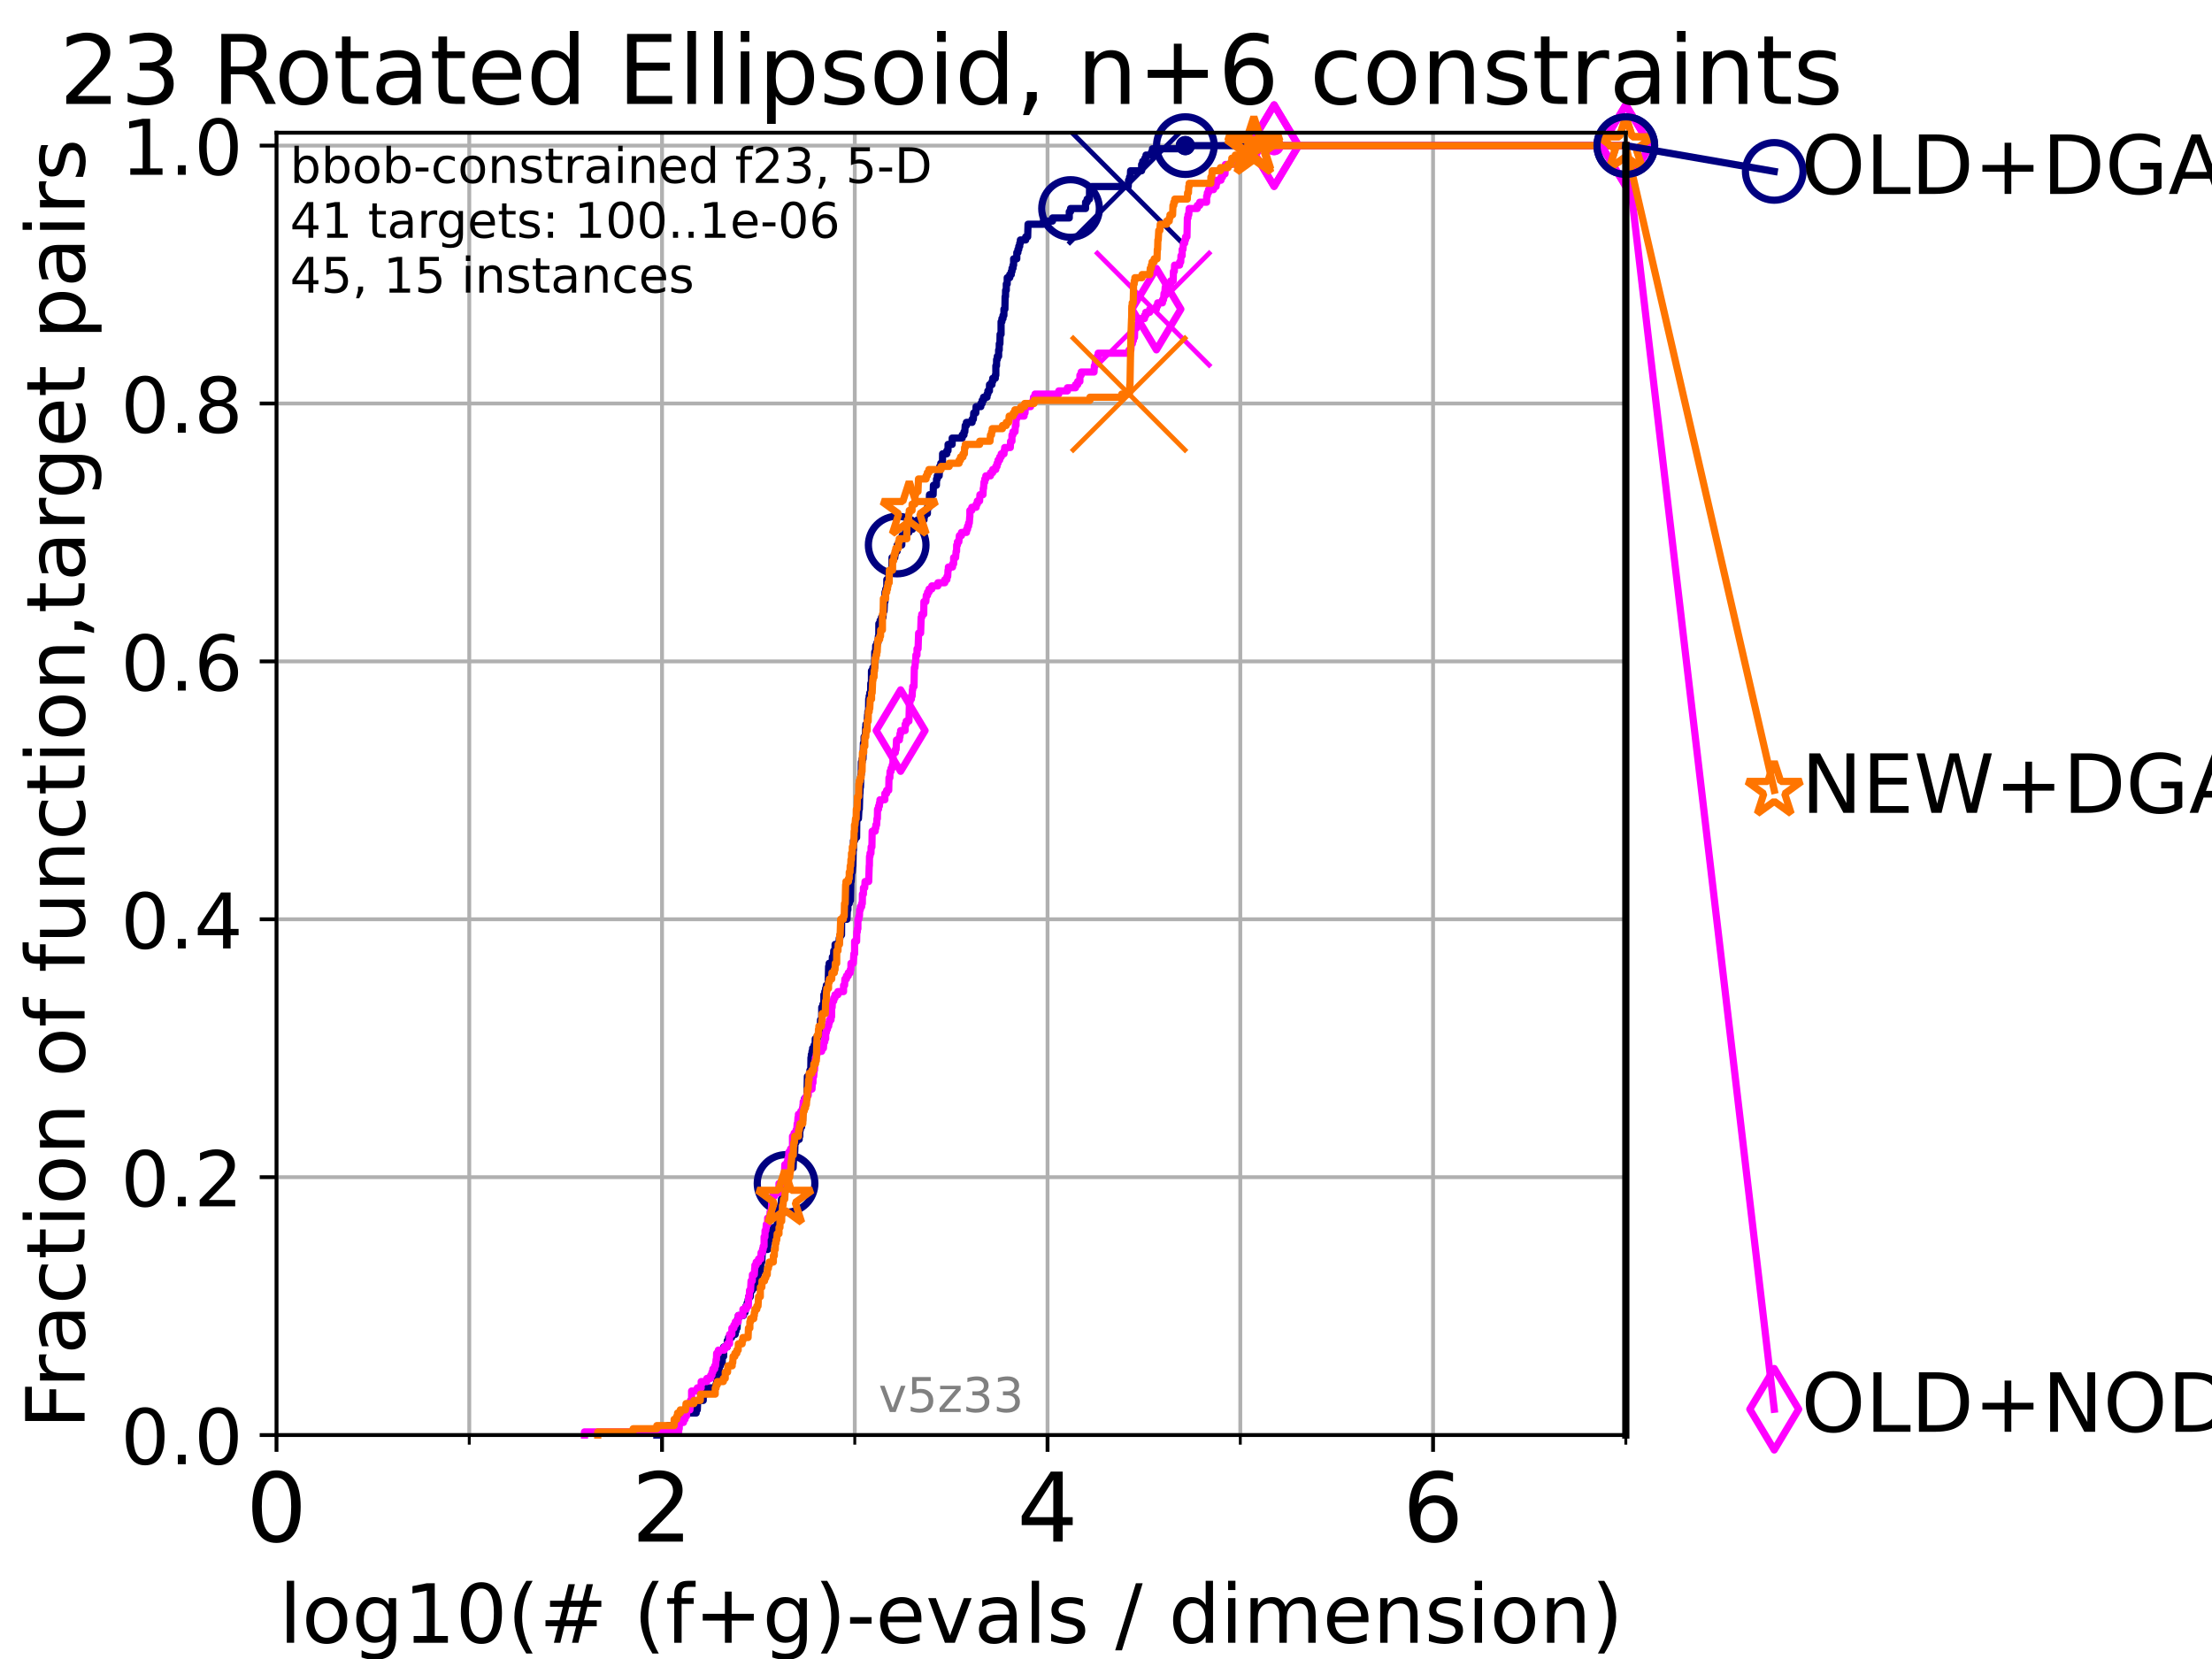 <?xml version="1.0" encoding="utf-8" standalone="no"?>
<!DOCTYPE svg PUBLIC "-//W3C//DTD SVG 1.1//EN"
  "http://www.w3.org/Graphics/SVG/1.1/DTD/svg11.dtd">
<!-- Created with matplotlib (https://matplotlib.org/) -->
<svg height="345.6pt" version="1.1" viewBox="0 0 460.8 345.6" width="460.8pt" xmlns="http://www.w3.org/2000/svg" xmlns:xlink="http://www.w3.org/1999/xlink">
 <defs>
  <style type="text/css">*{stroke-linecap:butt;stroke-linejoin:round;}</style>
 </defs>
 <g id="figure_1">
  <g id="patch_1">
   <path d="M 0 345.6 
L 460.8 345.6 
L 460.8 0 
L 0 0 
z
" style="fill:#ffffff;"/>
  </g>
  <g id="axes_1">
   <g id="patch_2">
    <path d="M 57.6 298.944 
L 338.688 298.944 
L 338.688 27.648 
L 57.6 27.648 
z
" style="fill:#ffffff;"/>
   </g>
   <g id="matplotlib.axis_1">
    <g id="xtick_1">
     <g id="line2d_1">
      <path clip-path="url(#p2881b30780)" d="M 57.6 298.944 
L 57.6 27.648 
" style="fill:none;stroke:#b0b0b0;stroke-linecap:square;stroke-width:0.8;"/>
     </g>
     <g id="line2d_2">
      <defs>
       <path d="M 0 0 
L 0 3.5 
" id="mf23715fa31" style="stroke:#000000;stroke-width:0.8;"/>
      </defs>
      <g>
       <use style="stroke:#000000;stroke-width:0.8;" x="57.6" xlink:href="#mf23715fa31" y="298.944"/>
      </g>
     </g>
     <g id="text_1">
      <!-- 0 -->
      <g transform="translate(51.237 321.141)scale(0.2 -0.2)">
       <defs>
        <path d="M 31.781 66.406 
Q 24.172 66.406 20.328 58.906 
Q 16.5 51.422 16.5 36.375 
Q 16.5 21.391 20.328 13.891 
Q 24.172 6.391 31.781 6.391 
Q 39.453 6.391 43.281 13.891 
Q 47.125 21.391 47.125 36.375 
Q 47.125 51.422 43.281 58.906 
Q 39.453 66.406 31.781 66.406 
z
M 31.781 74.219 
Q 44.047 74.219 50.516 64.516 
Q 56.984 54.828 56.984 36.375 
Q 56.984 17.969 50.516 8.266 
Q 44.047 -1.422 31.781 -1.422 
Q 19.531 -1.422 13.062 8.266 
Q 6.594 17.969 6.594 36.375 
Q 6.594 54.828 13.062 64.516 
Q 19.531 74.219 31.781 74.219 
z
" id="DejaVuSans-48"/>
       </defs>
       <use xlink:href="#DejaVuSans-48"/>
      </g>
     </g>
    </g>
    <g id="xtick_2">
     <g id="line2d_3">
      <path clip-path="url(#p2881b30780)" d="M 137.911 298.944 
L 137.911 27.648 
" style="fill:none;stroke:#b0b0b0;stroke-linecap:square;stroke-width:0.8;"/>
     </g>
     <g id="line2d_4">
      <g>
       <use style="stroke:#000000;stroke-width:0.8;" x="137.911" xlink:href="#mf23715fa31" y="298.944"/>
      </g>
     </g>
     <g id="text_2">
      <!-- 2 -->
      <g transform="translate(131.548 321.141)scale(0.2 -0.2)">
       <defs>
        <path d="M 19.188 8.297 
L 53.609 8.297 
L 53.609 0 
L 7.328 0 
L 7.328 8.297 
Q 12.938 14.109 22.625 23.891 
Q 32.328 33.688 34.812 36.531 
Q 39.547 41.844 41.422 45.531 
Q 43.312 49.219 43.312 52.781 
Q 43.312 58.594 39.234 62.25 
Q 35.156 65.922 28.609 65.922 
Q 23.969 65.922 18.812 64.312 
Q 13.672 62.703 7.812 59.422 
L 7.812 69.391 
Q 13.766 71.781 18.938 73 
Q 24.125 74.219 28.422 74.219 
Q 39.75 74.219 46.484 68.547 
Q 53.219 62.891 53.219 53.422 
Q 53.219 48.922 51.531 44.891 
Q 49.859 40.875 45.406 35.406 
Q 44.188 33.984 37.641 27.219 
Q 31.109 20.453 19.188 8.297 
z
" id="DejaVuSans-50"/>
       </defs>
       <use xlink:href="#DejaVuSans-50"/>
      </g>
     </g>
    </g>
    <g id="xtick_3">
     <g id="line2d_5">
      <path clip-path="url(#p2881b30780)" d="M 218.222 298.944 
L 218.222 27.648 
" style="fill:none;stroke:#b0b0b0;stroke-linecap:square;stroke-width:0.8;"/>
     </g>
     <g id="line2d_6">
      <g>
       <use style="stroke:#000000;stroke-width:0.8;" x="218.222" xlink:href="#mf23715fa31" y="298.944"/>
      </g>
     </g>
     <g id="text_3">
      <!-- 4 -->
      <g transform="translate(211.859 321.141)scale(0.2 -0.2)">
       <defs>
        <path d="M 37.797 64.312 
L 12.891 25.391 
L 37.797 25.391 
z
M 35.203 72.906 
L 47.609 72.906 
L 47.609 25.391 
L 58.016 25.391 
L 58.016 17.188 
L 47.609 17.188 
L 47.609 0 
L 37.797 0 
L 37.797 17.188 
L 4.891 17.188 
L 4.891 26.703 
z
" id="DejaVuSans-52"/>
       </defs>
       <use xlink:href="#DejaVuSans-52"/>
      </g>
     </g>
    </g>
    <g id="xtick_4">
     <g id="line2d_7">
      <path clip-path="url(#p2881b30780)" d="M 298.533 298.944 
L 298.533 27.648 
" style="fill:none;stroke:#b0b0b0;stroke-linecap:square;stroke-width:0.8;"/>
     </g>
     <g id="line2d_8">
      <g>
       <use style="stroke:#000000;stroke-width:0.8;" x="298.533" xlink:href="#mf23715fa31" y="298.944"/>
      </g>
     </g>
     <g id="text_4">
      <!-- 6 -->
      <g transform="translate(292.17 321.141)scale(0.2 -0.2)">
       <defs>
        <path d="M 33.016 40.375 
Q 26.375 40.375 22.484 35.828 
Q 18.609 31.297 18.609 23.391 
Q 18.609 15.531 22.484 10.953 
Q 26.375 6.391 33.016 6.391 
Q 39.656 6.391 43.531 10.953 
Q 47.406 15.531 47.406 23.391 
Q 47.406 31.297 43.531 35.828 
Q 39.656 40.375 33.016 40.375 
z
M 52.594 71.297 
L 52.594 62.312 
Q 48.875 64.062 45.094 64.984 
Q 41.312 65.922 37.594 65.922 
Q 27.828 65.922 22.672 59.328 
Q 17.531 52.734 16.797 39.406 
Q 19.672 43.656 24.016 45.922 
Q 28.375 48.188 33.594 48.188 
Q 44.578 48.188 50.953 41.516 
Q 57.328 34.859 57.328 23.391 
Q 57.328 12.156 50.688 5.359 
Q 44.047 -1.422 33.016 -1.422 
Q 20.359 -1.422 13.672 8.266 
Q 6.984 17.969 6.984 36.375 
Q 6.984 53.656 15.188 63.938 
Q 23.391 74.219 37.203 74.219 
Q 40.922 74.219 44.703 73.484 
Q 48.484 72.75 52.594 71.297 
z
" id="DejaVuSans-54"/>
       </defs>
       <use xlink:href="#DejaVuSans-54"/>
      </g>
     </g>
    </g>
    <g id="xtick_5">
     <g id="line2d_9">
      <path clip-path="url(#p2881b30780)" d="M 97.755 298.944 
L 97.755 27.648 
" style="fill:none;stroke:#b0b0b0;stroke-linecap:square;stroke-width:0.8;"/>
     </g>
     <g id="line2d_10">
      <defs>
       <path d="M 0 0 
L 0 2 
" id="m00236b3ebd" style="stroke:#000000;stroke-width:0.6;"/>
      </defs>
      <g>
       <use style="stroke:#000000;stroke-width:0.6;" x="97.755" xlink:href="#m00236b3ebd" y="298.944"/>
      </g>
     </g>
    </g>
    <g id="xtick_6">
     <g id="line2d_11">
      <path clip-path="url(#p2881b30780)" d="M 178.066 298.944 
L 178.066 27.648 
" style="fill:none;stroke:#b0b0b0;stroke-linecap:square;stroke-width:0.8;"/>
     </g>
     <g id="line2d_12">
      <g>
       <use style="stroke:#000000;stroke-width:0.6;" x="178.066" xlink:href="#m00236b3ebd" y="298.944"/>
      </g>
     </g>
    </g>
    <g id="xtick_7">
     <g id="line2d_13">
      <path clip-path="url(#p2881b30780)" d="M 258.377 298.944 
L 258.377 27.648 
" style="fill:none;stroke:#b0b0b0;stroke-linecap:square;stroke-width:0.8;"/>
     </g>
     <g id="line2d_14">
      <g>
       <use style="stroke:#000000;stroke-width:0.6;" x="258.377" xlink:href="#m00236b3ebd" y="298.944"/>
      </g>
     </g>
    </g>
    <g id="xtick_8">
     <g id="line2d_15">
      <path clip-path="url(#p2881b30780)" d="M 338.688 298.944 
L 338.688 27.648 
" style="fill:none;stroke:#b0b0b0;stroke-linecap:square;stroke-width:0.8;"/>
     </g>
     <g id="line2d_16">
      <g>
       <use style="stroke:#000000;stroke-width:0.6;" x="338.688" xlink:href="#m00236b3ebd" y="298.944"/>
      </g>
     </g>
    </g>
    <g id="text_5">
     <!-- log10(# (f+g)-evals / dimension) -->
     <g transform="translate(58.145 342.218)scale(0.17 -0.17)">
      <defs>
       <path d="M 9.422 75.984 
L 18.406 75.984 
L 18.406 0 
L 9.422 0 
z
" id="DejaVuSans-108"/>
       <path d="M 30.609 48.391 
Q 23.391 48.391 19.188 42.75 
Q 14.984 37.109 14.984 27.297 
Q 14.984 17.484 19.156 11.844 
Q 23.344 6.203 30.609 6.203 
Q 37.797 6.203 41.984 11.859 
Q 46.188 17.531 46.188 27.297 
Q 46.188 37.016 41.984 42.703 
Q 37.797 48.391 30.609 48.391 
z
M 30.609 56 
Q 42.328 56 49.016 48.375 
Q 55.719 40.766 55.719 27.297 
Q 55.719 13.875 49.016 6.219 
Q 42.328 -1.422 30.609 -1.422 
Q 18.844 -1.422 12.172 6.219 
Q 5.516 13.875 5.516 27.297 
Q 5.516 40.766 12.172 48.375 
Q 18.844 56 30.609 56 
z
" id="DejaVuSans-111"/>
       <path d="M 45.406 27.984 
Q 45.406 37.75 41.375 43.109 
Q 37.359 48.484 30.078 48.484 
Q 22.859 48.484 18.828 43.109 
Q 14.797 37.75 14.797 27.984 
Q 14.797 18.266 18.828 12.891 
Q 22.859 7.516 30.078 7.516 
Q 37.359 7.516 41.375 12.891 
Q 45.406 18.266 45.406 27.984 
z
M 54.391 6.781 
Q 54.391 -7.172 48.188 -13.984 
Q 42 -20.797 29.203 -20.797 
Q 24.469 -20.797 20.266 -20.094 
Q 16.062 -19.391 12.109 -17.922 
L 12.109 -9.188 
Q 16.062 -11.328 19.922 -12.344 
Q 23.781 -13.375 27.781 -13.375 
Q 36.625 -13.375 41.016 -8.766 
Q 45.406 -4.156 45.406 5.172 
L 45.406 9.625 
Q 42.625 4.781 38.281 2.391 
Q 33.938 0 27.875 0 
Q 17.828 0 11.672 7.656 
Q 5.516 15.328 5.516 27.984 
Q 5.516 40.672 11.672 48.328 
Q 17.828 56 27.875 56 
Q 33.938 56 38.281 53.609 
Q 42.625 51.219 45.406 46.391 
L 45.406 54.688 
L 54.391 54.688 
z
" id="DejaVuSans-103"/>
       <path d="M 12.406 8.297 
L 28.516 8.297 
L 28.516 63.922 
L 10.984 60.406 
L 10.984 69.391 
L 28.422 72.906 
L 38.281 72.906 
L 38.281 8.297 
L 54.391 8.297 
L 54.391 0 
L 12.406 0 
z
" id="DejaVuSans-49"/>
       <path d="M 31 75.875 
Q 24.469 64.656 21.281 53.656 
Q 18.109 42.672 18.109 31.391 
Q 18.109 20.125 21.312 9.062 
Q 24.516 -2 31 -13.188 
L 23.188 -13.188 
Q 15.875 -1.703 12.234 9.375 
Q 8.594 20.453 8.594 31.391 
Q 8.594 42.281 12.203 53.312 
Q 15.828 64.359 23.188 75.875 
z
" id="DejaVuSans-40"/>
       <path d="M 51.125 44 
L 36.922 44 
L 32.812 27.688 
L 47.125 27.688 
z
M 43.797 71.781 
L 38.719 51.516 
L 52.984 51.516 
L 58.109 71.781 
L 65.922 71.781 
L 60.891 51.516 
L 76.125 51.516 
L 76.125 44 
L 58.984 44 
L 54.984 27.688 
L 70.516 27.688 
L 70.516 20.219 
L 53.078 20.219 
L 48 0 
L 40.188 0 
L 45.219 20.219 
L 30.906 20.219 
L 25.875 0 
L 18.016 0 
L 23.094 20.219 
L 7.719 20.219 
L 7.719 27.688 
L 24.906 27.688 
L 29 44 
L 13.281 44 
L 13.281 51.516 
L 30.906 51.516 
L 35.891 71.781 
z
" id="DejaVuSans-35"/>
       <path id="DejaVuSans-32"/>
       <path d="M 37.109 75.984 
L 37.109 68.5 
L 28.516 68.5 
Q 23.688 68.5 21.797 66.547 
Q 19.922 64.594 19.922 59.516 
L 19.922 54.688 
L 34.719 54.688 
L 34.719 47.703 
L 19.922 47.703 
L 19.922 0 
L 10.891 0 
L 10.891 47.703 
L 2.297 47.703 
L 2.297 54.688 
L 10.891 54.688 
L 10.891 58.5 
Q 10.891 67.625 15.141 71.797 
Q 19.391 75.984 28.609 75.984 
z
" id="DejaVuSans-102"/>
       <path d="M 46 62.703 
L 46 35.5 
L 73.188 35.5 
L 73.188 27.203 
L 46 27.203 
L 46 0 
L 37.797 0 
L 37.797 27.203 
L 10.594 27.203 
L 10.594 35.5 
L 37.797 35.5 
L 37.797 62.703 
z
" id="DejaVuSans-43"/>
       <path d="M 8.016 75.875 
L 15.828 75.875 
Q 23.141 64.359 26.781 53.312 
Q 30.422 42.281 30.422 31.391 
Q 30.422 20.453 26.781 9.375 
Q 23.141 -1.703 15.828 -13.188 
L 8.016 -13.188 
Q 14.5 -2 17.703 9.062 
Q 20.906 20.125 20.906 31.391 
Q 20.906 42.672 17.703 53.656 
Q 14.5 64.656 8.016 75.875 
z
" id="DejaVuSans-41"/>
       <path d="M 4.891 31.391 
L 31.203 31.391 
L 31.203 23.391 
L 4.891 23.391 
z
" id="DejaVuSans-45"/>
       <path d="M 56.203 29.594 
L 56.203 25.203 
L 14.891 25.203 
Q 15.484 15.922 20.484 11.062 
Q 25.484 6.203 34.422 6.203 
Q 39.594 6.203 44.453 7.469 
Q 49.312 8.734 54.109 11.281 
L 54.109 2.781 
Q 49.266 0.734 44.188 -0.344 
Q 39.109 -1.422 33.891 -1.422 
Q 20.797 -1.422 13.156 6.188 
Q 5.516 13.812 5.516 26.812 
Q 5.516 40.234 12.766 48.109 
Q 20.016 56 32.328 56 
Q 43.359 56 49.781 48.891 
Q 56.203 41.797 56.203 29.594 
z
M 47.219 32.234 
Q 47.125 39.594 43.094 43.984 
Q 39.062 48.391 32.422 48.391 
Q 24.906 48.391 20.391 44.141 
Q 15.875 39.891 15.188 32.172 
z
" id="DejaVuSans-101"/>
       <path d="M 2.984 54.688 
L 12.5 54.688 
L 29.594 8.797 
L 46.688 54.688 
L 56.203 54.688 
L 35.688 0 
L 23.484 0 
z
" id="DejaVuSans-118"/>
       <path d="M 34.281 27.484 
Q 23.391 27.484 19.188 25 
Q 14.984 22.516 14.984 16.5 
Q 14.984 11.719 18.141 8.906 
Q 21.297 6.109 26.703 6.109 
Q 34.188 6.109 38.703 11.406 
Q 43.219 16.703 43.219 25.484 
L 43.219 27.484 
z
M 52.203 31.203 
L 52.203 0 
L 43.219 0 
L 43.219 8.297 
Q 40.141 3.328 35.547 0.953 
Q 30.953 -1.422 24.312 -1.422 
Q 15.922 -1.422 10.953 3.297 
Q 6 8.016 6 15.922 
Q 6 25.141 12.172 29.828 
Q 18.359 34.516 30.609 34.516 
L 43.219 34.516 
L 43.219 35.406 
Q 43.219 41.609 39.141 45 
Q 35.062 48.391 27.688 48.391 
Q 23 48.391 18.547 47.266 
Q 14.109 46.141 10.016 43.891 
L 10.016 52.203 
Q 14.938 54.109 19.578 55.047 
Q 24.219 56 28.609 56 
Q 40.484 56 46.344 49.844 
Q 52.203 43.703 52.203 31.203 
z
" id="DejaVuSans-97"/>
       <path d="M 44.281 53.078 
L 44.281 44.578 
Q 40.484 46.531 36.375 47.5 
Q 32.281 48.484 27.875 48.484 
Q 21.188 48.484 17.844 46.438 
Q 14.5 44.391 14.5 40.281 
Q 14.5 37.156 16.891 35.375 
Q 19.281 33.594 26.516 31.984 
L 29.594 31.297 
Q 39.156 29.25 43.188 25.516 
Q 47.219 21.781 47.219 15.094 
Q 47.219 7.469 41.188 3.016 
Q 35.156 -1.422 24.609 -1.422 
Q 20.219 -1.422 15.453 -0.562 
Q 10.688 0.297 5.422 2 
L 5.422 11.281 
Q 10.406 8.688 15.234 7.391 
Q 20.062 6.109 24.812 6.109 
Q 31.156 6.109 34.562 8.281 
Q 37.984 10.453 37.984 14.406 
Q 37.984 18.062 35.516 20.016 
Q 33.062 21.969 24.703 23.781 
L 21.578 24.516 
Q 13.234 26.266 9.516 29.906 
Q 5.812 33.547 5.812 39.891 
Q 5.812 47.609 11.281 51.797 
Q 16.75 56 26.812 56 
Q 31.781 56 36.172 55.266 
Q 40.578 54.547 44.281 53.078 
z
" id="DejaVuSans-115"/>
       <path d="M 25.391 72.906 
L 33.688 72.906 
L 8.297 -9.281 
L 0 -9.281 
z
" id="DejaVuSans-47"/>
       <path d="M 45.406 46.391 
L 45.406 75.984 
L 54.391 75.984 
L 54.391 0 
L 45.406 0 
L 45.406 8.203 
Q 42.578 3.328 38.25 0.953 
Q 33.938 -1.422 27.875 -1.422 
Q 17.969 -1.422 11.734 6.484 
Q 5.516 14.406 5.516 27.297 
Q 5.516 40.188 11.734 48.094 
Q 17.969 56 27.875 56 
Q 33.938 56 38.25 53.625 
Q 42.578 51.266 45.406 46.391 
z
M 14.797 27.297 
Q 14.797 17.391 18.875 11.75 
Q 22.953 6.109 30.078 6.109 
Q 37.203 6.109 41.297 11.75 
Q 45.406 17.391 45.406 27.297 
Q 45.406 37.203 41.297 42.844 
Q 37.203 48.484 30.078 48.484 
Q 22.953 48.484 18.875 42.844 
Q 14.797 37.203 14.797 27.297 
z
" id="DejaVuSans-100"/>
       <path d="M 9.422 54.688 
L 18.406 54.688 
L 18.406 0 
L 9.422 0 
z
M 9.422 75.984 
L 18.406 75.984 
L 18.406 64.594 
L 9.422 64.594 
z
" id="DejaVuSans-105"/>
       <path d="M 52 44.188 
Q 55.375 50.25 60.062 53.125 
Q 64.75 56 71.094 56 
Q 79.641 56 84.281 50.016 
Q 88.922 44.047 88.922 33.016 
L 88.922 0 
L 79.891 0 
L 79.891 32.719 
Q 79.891 40.578 77.094 44.375 
Q 74.312 48.188 68.609 48.188 
Q 61.625 48.188 57.562 43.547 
Q 53.516 38.922 53.516 30.906 
L 53.516 0 
L 44.484 0 
L 44.484 32.719 
Q 44.484 40.625 41.703 44.406 
Q 38.922 48.188 33.109 48.188 
Q 26.219 48.188 22.156 43.531 
Q 18.109 38.875 18.109 30.906 
L 18.109 0 
L 9.078 0 
L 9.078 54.688 
L 18.109 54.688 
L 18.109 46.188 
Q 21.188 51.219 25.484 53.609 
Q 29.781 56 35.688 56 
Q 41.656 56 45.828 52.969 
Q 50 49.953 52 44.188 
z
" id="DejaVuSans-109"/>
       <path d="M 54.891 33.016 
L 54.891 0 
L 45.906 0 
L 45.906 32.719 
Q 45.906 40.484 42.875 44.328 
Q 39.844 48.188 33.797 48.188 
Q 26.516 48.188 22.312 43.547 
Q 18.109 38.922 18.109 30.906 
L 18.109 0 
L 9.078 0 
L 9.078 54.688 
L 18.109 54.688 
L 18.109 46.188 
Q 21.344 51.125 25.703 53.562 
Q 30.078 56 35.797 56 
Q 45.219 56 50.047 50.172 
Q 54.891 44.344 54.891 33.016 
z
" id="DejaVuSans-110"/>
      </defs>
      <use xlink:href="#DejaVuSans-108"/>
      <use x="27.783" xlink:href="#DejaVuSans-111"/>
      <use x="88.965" xlink:href="#DejaVuSans-103"/>
      <use x="152.441" xlink:href="#DejaVuSans-49"/>
      <use x="216.064" xlink:href="#DejaVuSans-48"/>
      <use x="279.688" xlink:href="#DejaVuSans-40"/>
      <use x="318.701" xlink:href="#DejaVuSans-35"/>
      <use x="402.49" xlink:href="#DejaVuSans-32"/>
      <use x="434.277" xlink:href="#DejaVuSans-40"/>
      <use x="473.291" xlink:href="#DejaVuSans-102"/>
      <use x="508.496" xlink:href="#DejaVuSans-43"/>
      <use x="592.285" xlink:href="#DejaVuSans-103"/>
      <use x="655.762" xlink:href="#DejaVuSans-41"/>
      <use x="694.775" xlink:href="#DejaVuSans-45"/>
      <use x="730.859" xlink:href="#DejaVuSans-101"/>
      <use x="792.383" xlink:href="#DejaVuSans-118"/>
      <use x="851.562" xlink:href="#DejaVuSans-97"/>
      <use x="912.842" xlink:href="#DejaVuSans-108"/>
      <use x="940.625" xlink:href="#DejaVuSans-115"/>
      <use x="992.725" xlink:href="#DejaVuSans-32"/>
      <use x="1024.512" xlink:href="#DejaVuSans-47"/>
      <use x="1058.203" xlink:href="#DejaVuSans-32"/>
      <use x="1089.99" xlink:href="#DejaVuSans-100"/>
      <use x="1153.467" xlink:href="#DejaVuSans-105"/>
      <use x="1181.25" xlink:href="#DejaVuSans-109"/>
      <use x="1278.662" xlink:href="#DejaVuSans-101"/>
      <use x="1340.186" xlink:href="#DejaVuSans-110"/>
      <use x="1403.564" xlink:href="#DejaVuSans-115"/>
      <use x="1455.664" xlink:href="#DejaVuSans-105"/>
      <use x="1483.447" xlink:href="#DejaVuSans-111"/>
      <use x="1544.629" xlink:href="#DejaVuSans-110"/>
      <use x="1608.008" xlink:href="#DejaVuSans-41"/>
     </g>
    </g>
   </g>
   <g id="matplotlib.axis_2">
    <g id="ytick_1">
     <g id="line2d_17">
      <path clip-path="url(#p2881b30780)" d="M 57.6 298.944 
L 338.688 298.944 
" style="fill:none;stroke:#b0b0b0;stroke-linecap:square;stroke-width:0.8;"/>
     </g>
     <g id="line2d_18">
      <defs>
       <path d="M 0 0 
L -3.5 0 
" id="mcefa161ccc" style="stroke:#000000;stroke-width:0.8;"/>
      </defs>
      <g>
       <use style="stroke:#000000;stroke-width:0.8;" x="57.6" xlink:href="#mcefa161ccc" y="298.944"/>
      </g>
     </g>
     <g id="text_6">
      <!-- 0.0 -->
      <g transform="translate(25.155 305.023)scale(0.16 -0.16)">
       <defs>
        <path d="M 10.688 12.406 
L 21 12.406 
L 21 0 
L 10.688 0 
z
" id="DejaVuSans-46"/>
       </defs>
       <use xlink:href="#DejaVuSans-48"/>
       <use x="63.623" xlink:href="#DejaVuSans-46"/>
       <use x="95.41" xlink:href="#DejaVuSans-48"/>
      </g>
     </g>
    </g>
    <g id="ytick_2">
     <g id="line2d_19">
      <path clip-path="url(#p2881b30780)" d="M 57.6 245.222 
L 338.688 245.222 
" style="fill:none;stroke:#b0b0b0;stroke-linecap:square;stroke-width:0.8;"/>
     </g>
     <g id="line2d_20">
      <g>
       <use style="stroke:#000000;stroke-width:0.8;" x="57.6" xlink:href="#mcefa161ccc" y="245.222"/>
      </g>
     </g>
     <g id="text_7">
      <!-- 0.2 -->
      <g transform="translate(25.155 251.301)scale(0.16 -0.16)">
       <use xlink:href="#DejaVuSans-48"/>
       <use x="63.623" xlink:href="#DejaVuSans-46"/>
       <use x="95.41" xlink:href="#DejaVuSans-50"/>
      </g>
     </g>
    </g>
    <g id="ytick_3">
     <g id="line2d_21">
      <path clip-path="url(#p2881b30780)" d="M 57.6 191.5 
L 338.688 191.5 
" style="fill:none;stroke:#b0b0b0;stroke-linecap:square;stroke-width:0.8;"/>
     </g>
     <g id="line2d_22">
      <g>
       <use style="stroke:#000000;stroke-width:0.8;" x="57.6" xlink:href="#mcefa161ccc" y="191.5"/>
      </g>
     </g>
     <g id="text_8">
      <!-- 0.4 -->
      <g transform="translate(25.155 197.579)scale(0.16 -0.16)">
       <use xlink:href="#DejaVuSans-48"/>
       <use x="63.623" xlink:href="#DejaVuSans-46"/>
       <use x="95.41" xlink:href="#DejaVuSans-52"/>
      </g>
     </g>
    </g>
    <g id="ytick_4">
     <g id="line2d_23">
      <path clip-path="url(#p2881b30780)" d="M 57.6 137.778 
L 338.688 137.778 
" style="fill:none;stroke:#b0b0b0;stroke-linecap:square;stroke-width:0.8;"/>
     </g>
     <g id="line2d_24">
      <g>
       <use style="stroke:#000000;stroke-width:0.8;" x="57.6" xlink:href="#mcefa161ccc" y="137.778"/>
      </g>
     </g>
     <g id="text_9">
      <!-- 0.6 -->
      <g transform="translate(25.155 143.857)scale(0.16 -0.16)">
       <use xlink:href="#DejaVuSans-48"/>
       <use x="63.623" xlink:href="#DejaVuSans-46"/>
       <use x="95.41" xlink:href="#DejaVuSans-54"/>
      </g>
     </g>
    </g>
    <g id="ytick_5">
     <g id="line2d_25">
      <path clip-path="url(#p2881b30780)" d="M 57.6 84.056 
L 338.688 84.056 
" style="fill:none;stroke:#b0b0b0;stroke-linecap:square;stroke-width:0.8;"/>
     </g>
     <g id="line2d_26">
      <g>
       <use style="stroke:#000000;stroke-width:0.8;" x="57.6" xlink:href="#mcefa161ccc" y="84.056"/>
      </g>
     </g>
     <g id="text_10">
      <!-- 0.8 -->
      <g transform="translate(25.155 90.135)scale(0.16 -0.16)">
       <defs>
        <path d="M 31.781 34.625 
Q 24.75 34.625 20.719 30.859 
Q 16.703 27.094 16.703 20.516 
Q 16.703 13.922 20.719 10.156 
Q 24.75 6.391 31.781 6.391 
Q 38.812 6.391 42.859 10.172 
Q 46.922 13.969 46.922 20.516 
Q 46.922 27.094 42.891 30.859 
Q 38.875 34.625 31.781 34.625 
z
M 21.922 38.812 
Q 15.578 40.375 12.031 44.719 
Q 8.5 49.078 8.5 55.328 
Q 8.5 64.062 14.719 69.141 
Q 20.953 74.219 31.781 74.219 
Q 42.672 74.219 48.875 69.141 
Q 55.078 64.062 55.078 55.328 
Q 55.078 49.078 51.531 44.719 
Q 48 40.375 41.703 38.812 
Q 48.828 37.156 52.797 32.312 
Q 56.781 27.484 56.781 20.516 
Q 56.781 9.906 50.312 4.234 
Q 43.844 -1.422 31.781 -1.422 
Q 19.734 -1.422 13.25 4.234 
Q 6.781 9.906 6.781 20.516 
Q 6.781 27.484 10.781 32.312 
Q 14.797 37.156 21.922 38.812 
z
M 18.312 54.391 
Q 18.312 48.734 21.844 45.562 
Q 25.391 42.391 31.781 42.391 
Q 38.141 42.391 41.719 45.562 
Q 45.312 48.734 45.312 54.391 
Q 45.312 60.062 41.719 63.234 
Q 38.141 66.406 31.781 66.406 
Q 25.391 66.406 21.844 63.234 
Q 18.312 60.062 18.312 54.391 
z
" id="DejaVuSans-56"/>
       </defs>
       <use xlink:href="#DejaVuSans-48"/>
       <use x="63.623" xlink:href="#DejaVuSans-46"/>
       <use x="95.41" xlink:href="#DejaVuSans-56"/>
      </g>
     </g>
    </g>
    <g id="ytick_6">
     <g id="line2d_27">
      <path clip-path="url(#p2881b30780)" d="M 57.6 30.334 
L 338.688 30.334 
" style="fill:none;stroke:#b0b0b0;stroke-linecap:square;stroke-width:0.8;"/>
     </g>
     <g id="line2d_28">
      <g>
       <use style="stroke:#000000;stroke-width:0.8;" x="57.6" xlink:href="#mcefa161ccc" y="30.334"/>
      </g>
     </g>
     <g id="text_11">
      <!-- 1.0 -->
      <g transform="translate(25.155 36.413)scale(0.16 -0.16)">
       <use xlink:href="#DejaVuSans-49"/>
       <use x="63.623" xlink:href="#DejaVuSans-46"/>
       <use x="95.41" xlink:href="#DejaVuSans-48"/>
      </g>
     </g>
    </g>
    <g id="text_12">
     <!-- Fraction of function,target pairs -->
     <g transform="translate(17.62 297.681)rotate(-90)scale(0.17 -0.17)">
      <defs>
       <path d="M 9.812 72.906 
L 51.703 72.906 
L 51.703 64.594 
L 19.672 64.594 
L 19.672 43.109 
L 48.578 43.109 
L 48.578 34.812 
L 19.672 34.812 
L 19.672 0 
L 9.812 0 
z
" id="DejaVuSans-70"/>
       <path d="M 41.109 46.297 
Q 39.594 47.172 37.812 47.578 
Q 36.031 48 33.891 48 
Q 26.266 48 22.188 43.047 
Q 18.109 38.094 18.109 28.812 
L 18.109 0 
L 9.078 0 
L 9.078 54.688 
L 18.109 54.688 
L 18.109 46.188 
Q 20.953 51.172 25.484 53.578 
Q 30.031 56 36.531 56 
Q 37.453 56 38.578 55.875 
Q 39.703 55.766 41.062 55.516 
z
" id="DejaVuSans-114"/>
       <path d="M 48.781 52.594 
L 48.781 44.188 
Q 44.969 46.297 41.141 47.344 
Q 37.312 48.391 33.406 48.391 
Q 24.656 48.391 19.812 42.844 
Q 14.984 37.312 14.984 27.297 
Q 14.984 17.281 19.812 11.734 
Q 24.656 6.203 33.406 6.203 
Q 37.312 6.203 41.141 7.25 
Q 44.969 8.297 48.781 10.406 
L 48.781 2.094 
Q 45.016 0.344 40.984 -0.531 
Q 36.969 -1.422 32.422 -1.422 
Q 20.062 -1.422 12.781 6.344 
Q 5.516 14.109 5.516 27.297 
Q 5.516 40.672 12.859 48.328 
Q 20.219 56 33.016 56 
Q 37.156 56 41.109 55.141 
Q 45.062 54.297 48.781 52.594 
z
" id="DejaVuSans-99"/>
       <path d="M 18.312 70.219 
L 18.312 54.688 
L 36.812 54.688 
L 36.812 47.703 
L 18.312 47.703 
L 18.312 18.016 
Q 18.312 11.328 20.141 9.422 
Q 21.969 7.516 27.594 7.516 
L 36.812 7.516 
L 36.812 0 
L 27.594 0 
Q 17.188 0 13.234 3.875 
Q 9.281 7.766 9.281 18.016 
L 9.281 47.703 
L 2.688 47.703 
L 2.688 54.688 
L 9.281 54.688 
L 9.281 70.219 
z
" id="DejaVuSans-116"/>
       <path d="M 8.5 21.578 
L 8.5 54.688 
L 17.484 54.688 
L 17.484 21.922 
Q 17.484 14.156 20.5 10.266 
Q 23.531 6.391 29.594 6.391 
Q 36.859 6.391 41.078 11.031 
Q 45.312 15.672 45.312 23.688 
L 45.312 54.688 
L 54.297 54.688 
L 54.297 0 
L 45.312 0 
L 45.312 8.406 
Q 42.047 3.422 37.719 1 
Q 33.406 -1.422 27.688 -1.422 
Q 18.266 -1.422 13.375 4.438 
Q 8.5 10.297 8.5 21.578 
z
M 31.109 56 
z
" id="DejaVuSans-117"/>
       <path d="M 11.719 12.406 
L 22.016 12.406 
L 22.016 4 
L 14.016 -11.625 
L 7.719 -11.625 
L 11.719 4 
z
" id="DejaVuSans-44"/>
       <path d="M 18.109 8.203 
L 18.109 -20.797 
L 9.078 -20.797 
L 9.078 54.688 
L 18.109 54.688 
L 18.109 46.391 
Q 20.953 51.266 25.266 53.625 
Q 29.594 56 35.594 56 
Q 45.562 56 51.781 48.094 
Q 58.016 40.188 58.016 27.297 
Q 58.016 14.406 51.781 6.484 
Q 45.562 -1.422 35.594 -1.422 
Q 29.594 -1.422 25.266 0.953 
Q 20.953 3.328 18.109 8.203 
z
M 48.688 27.297 
Q 48.688 37.203 44.609 42.844 
Q 40.531 48.484 33.406 48.484 
Q 26.266 48.484 22.188 42.844 
Q 18.109 37.203 18.109 27.297 
Q 18.109 17.391 22.188 11.75 
Q 26.266 6.109 33.406 6.109 
Q 40.531 6.109 44.609 11.75 
Q 48.688 17.391 48.688 27.297 
z
" id="DejaVuSans-112"/>
      </defs>
      <use xlink:href="#DejaVuSans-70"/>
      <use x="50.27" xlink:href="#DejaVuSans-114"/>
      <use x="91.383" xlink:href="#DejaVuSans-97"/>
      <use x="152.662" xlink:href="#DejaVuSans-99"/>
      <use x="207.643" xlink:href="#DejaVuSans-116"/>
      <use x="246.852" xlink:href="#DejaVuSans-105"/>
      <use x="274.635" xlink:href="#DejaVuSans-111"/>
      <use x="335.816" xlink:href="#DejaVuSans-110"/>
      <use x="399.195" xlink:href="#DejaVuSans-32"/>
      <use x="430.982" xlink:href="#DejaVuSans-111"/>
      <use x="492.164" xlink:href="#DejaVuSans-102"/>
      <use x="527.369" xlink:href="#DejaVuSans-32"/>
      <use x="559.156" xlink:href="#DejaVuSans-102"/>
      <use x="594.361" xlink:href="#DejaVuSans-117"/>
      <use x="657.74" xlink:href="#DejaVuSans-110"/>
      <use x="721.119" xlink:href="#DejaVuSans-99"/>
      <use x="776.1" xlink:href="#DejaVuSans-116"/>
      <use x="815.309" xlink:href="#DejaVuSans-105"/>
      <use x="843.092" xlink:href="#DejaVuSans-111"/>
      <use x="904.273" xlink:href="#DejaVuSans-110"/>
      <use x="967.652" xlink:href="#DejaVuSans-44"/>
      <use x="999.439" xlink:href="#DejaVuSans-116"/>
      <use x="1038.648" xlink:href="#DejaVuSans-97"/>
      <use x="1099.928" xlink:href="#DejaVuSans-114"/>
      <use x="1139.291" xlink:href="#DejaVuSans-103"/>
      <use x="1202.768" xlink:href="#DejaVuSans-101"/>
      <use x="1264.291" xlink:href="#DejaVuSans-116"/>
      <use x="1303.5" xlink:href="#DejaVuSans-32"/>
      <use x="1335.287" xlink:href="#DejaVuSans-112"/>
      <use x="1398.764" xlink:href="#DejaVuSans-97"/>
      <use x="1460.043" xlink:href="#DejaVuSans-105"/>
      <use x="1487.826" xlink:href="#DejaVuSans-114"/>
      <use x="1528.939" xlink:href="#DejaVuSans-115"/>
     </g>
    </g>
   </g>
   <g id="line2d_29">
    <defs>
     <path d="M 0 1.5 
C 0.398 1.5 0.779 1.342 1.061 1.061 
C 1.342 0.779 1.5 0.398 1.5 0 
C 1.5 -0.398 1.342 -0.779 1.061 -1.061 
C 0.779 -1.342 0.398 -1.5 0 -1.5 
C -0.398 -1.5 -0.779 -1.342 -1.061 -1.061 
C -1.342 -0.779 -1.5 -0.398 -1.5 0 
C -1.5 0.398 -1.342 0.779 -1.061 1.061 
C -0.779 1.342 -0.398 1.5 0 1.5 
z
" id="m88f9522f8c" style="stroke:#000080;"/>
    </defs>
    <g>
     <use style="fill:#000080;stroke:#000080;" x="246.931" xlink:href="#m88f9522f8c" y="30.334"/>
     <use style="fill:#000080;stroke:#000080;" x="246.931" xlink:href="#m88f9522f8c" y="30.334"/>
    </g>
   </g>
   <g id="line2d_30">
    <path d="M 136.832 298.944 
L 136.832 298.289 
L 137.98 298.289 
L 137.98 297.634 
L 139.123 297.634 
L 139.123 296.979 
L 140.915 296.979 
L 140.915 296.323 
L 141.148 296.323 
L 141.148 295.668 
L 141.493 295.668 
L 141.493 295.013 
L 142.216 295.013 
L 142.216 294.358 
L 145.028 294.358 
L 145.028 293.703 
L 145.259 293.703 
L 145.35 291.737 
L 146.495 291.737 
L 146.495 290.427 
L 147.041 290.427 
L 147.041 289.772 
L 147.328 289.772 
L 147.328 289.117 
L 149.104 289.117 
L 149.104 288.462 
L 149.323 288.462 
L 149.323 286.496 
L 149.647 286.496 
L 149.753 285.186 
L 149.824 285.186 
L 149.824 284.531 
L 150.068 284.531 
L 150.068 283.876 
L 150.446 283.876 
L 150.48 282.565 
L 150.75 282.565 
L 150.75 280.6 
L 151.502 280.6 
L 151.502 279.29 
L 151.756 279.29 
L 151.756 278.634 
L 152.406 278.634 
L 152.406 277.979 
L 153.149 277.979 
L 153.149 277.324 
L 153.323 277.324 
L 153.323 276.669 
L 153.552 276.669 
L 153.609 275.359 
L 153.666 275.359 
L 153.666 274.704 
L 153.834 274.704 
L 153.834 274.048 
L 154.867 274.048 
L 154.867 273.393 
L 155.207 273.393 
L 155.207 272.738 
L 155.387 272.738 
L 155.387 272.083 
L 155.641 272.083 
L 155.641 271.428 
L 155.842 271.428 
L 155.842 270.773 
L 155.966 270.773 
L 155.966 270.118 
L 156.309 270.118 
L 156.334 268.807 
L 156.694 268.807 
L 156.694 268.152 
L 157.415 268.152 
L 157.415 267.497 
L 157.821 267.497 
L 157.887 265.532 
L 158.02 265.532 
L 158.02 264.876 
L 158.347 264.876 
L 158.347 264.221 
L 158.476 264.221 
L 158.476 262.911 
L 158.69 262.911 
L 158.795 260.946 
L 158.879 260.946 
L 158.879 260.29 
L 159.917 260.29 
L 159.956 258.98 
L 160.133 258.98 
L 160.133 258.325 
L 160.249 258.325 
L 160.249 257.67 
L 160.48 257.67 
L 160.48 257.015 
L 160.877 257.015 
L 160.877 256.36 
L 161.119 256.36 
L 161.119 255.704 
L 161.876 255.704 
L 161.876 255.049 
L 161.999 255.049 
L 161.999 254.394 
L 162.449 254.394 
L 162.534 251.118 
L 162.754 251.118 
L 162.788 249.808 
L 163.021 249.808 
L 163.021 249.153 
L 163.185 249.153 
L 163.283 247.187 
L 163.749 247.187 
L 163.781 245.877 
L 164.094 245.877 
L 164.094 245.222 
L 164.234 245.222 
L 164.234 244.567 
L 164.387 244.567 
L 164.418 243.257 
L 165.223 243.257 
L 165.31 241.291 
L 165.368 241.291 
L 165.44 239.981 
L 165.555 239.981 
L 165.612 238.015 
L 165.824 238.015 
L 165.824 237.36 
L 166.487 237.36 
L 166.487 236.705 
L 166.609 236.705 
L 166.609 235.395 
L 166.729 235.395 
L 166.729 234.74 
L 166.994 234.74 
L 167.034 233.429 
L 167.204 233.429 
L 167.256 230.809 
L 167.436 230.809 
L 167.539 229.499 
L 167.602 229.499 
L 167.602 228.843 
L 168.091 228.843 
L 168.19 224.257 
L 168.663 224.257 
L 168.722 222.947 
L 168.9 222.947 
L 168.936 220.326 
L 169.018 220.326 
L 169.018 219.671 
L 169.158 219.671 
L 169.158 219.016 
L 169.285 219.016 
L 169.285 218.361 
L 169.605 218.361 
L 169.605 217.706 
L 169.808 217.706 
L 169.831 216.396 
L 170.272 216.396 
L 170.272 215.74 
L 170.618 215.74 
L 170.618 215.085 
L 170.82 215.085 
L 170.925 212.465 
L 171.176 212.465 
L 171.186 209.844 
L 171.433 209.844 
L 171.433 209.189 
L 171.626 209.189 
L 171.626 207.224 
L 171.816 207.224 
L 171.816 206.568 
L 171.985 206.568 
L 171.985 205.913 
L 172.143 205.913 
L 172.143 205.258 
L 172.511 205.258 
L 172.616 201.327 
L 172.73 201.327 
L 172.73 200.672 
L 173.363 200.672 
L 173.399 199.362 
L 173.626 199.362 
L 173.689 198.052 
L 173.964 198.052 
L 173.964 196.741 
L 174.749 196.741 
L 174.842 195.431 
L 174.976 195.431 
L 174.976 194.776 
L 175.306 194.776 
L 175.33 191.5 
L 176.437 191.5 
L 176.529 189.535 
L 176.635 189.535 
L 176.642 188.224 
L 176.92 188.224 
L 176.92 187.569 
L 177.164 187.569 
L 177.238 183.638 
L 177.318 183.638 
L 177.412 181.673 
L 177.542 181.673 
L 177.635 180.363 
L 177.664 180.363 
L 177.735 177.087 
L 177.792 177.087 
L 177.792 175.121 
L 178.038 175.121 
L 178.038 174.466 
L 178.446 174.466 
L 178.487 170.535 
L 178.831 170.535 
L 178.937 168.57 
L 179.017 168.57 
L 179.109 165.294 
L 179.142 165.294 
L 179.194 163.984 
L 179.253 163.984 
L 179.35 161.363 
L 179.408 161.363 
L 179.441 158.743 
L 179.595 158.743 
L 179.595 158.088 
L 179.785 158.088 
L 179.867 154.812 
L 179.999 154.812 
L 179.999 153.502 
L 180.241 153.502 
L 180.327 151.536 
L 180.382 151.536 
L 180.382 150.881 
L 180.625 150.881 
L 180.733 148.916 
L 180.786 148.916 
L 180.786 148.26 
L 180.935 148.26 
L 180.965 145.64 
L 181.065 145.64 
L 181.065 144.985 
L 181.193 144.985 
L 181.193 144.33 
L 181.373 144.33 
L 181.396 142.364 
L 181.534 142.364 
L 181.546 139.743 
L 181.835 139.743 
L 181.835 139.088 
L 182.191 139.088 
L 182.224 135.813 
L 182.399 135.813 
L 182.426 134.502 
L 182.701 134.502 
L 182.701 133.847 
L 182.913 133.847 
L 182.982 132.537 
L 183.071 132.537 
L 183.082 129.916 
L 183.341 129.916 
L 183.341 129.261 
L 183.622 129.261 
L 183.622 128.606 
L 183.949 128.606 
L 183.999 127.296 
L 184.162 127.296 
L 184.255 125.33 
L 184.357 125.33 
L 184.357 123.365 
L 184.517 123.365 
L 184.517 122.71 
L 184.728 122.71 
L 184.742 120.744 
L 185.165 120.744 
L 185.165 119.434 
L 185.777 119.434 
L 185.826 116.158 
L 186.402 116.158 
L 186.402 115.503 
L 186.522 115.503 
L 186.522 114.848 
L 186.888 114.848 
L 186.901 113.538 
L 187.857 113.538 
L 187.925 111.572 
L 188.613 111.572 
L 188.613 110.917 
L 189.333 110.917 
L 189.333 110.262 
L 190.088 110.262 
L 190.088 109.607 
L 190.892 109.607 
L 190.892 108.952 
L 191.151 108.952 
L 191.151 108.296 
L 192.491 108.296 
L 192.491 107.641 
L 192.607 107.641 
L 192.607 106.986 
L 193.197 106.986 
L 193.197 105.676 
L 193.53 105.676 
L 193.631 103.055 
L 194.386 103.055 
L 194.446 101.09 
L 195.072 101.09 
L 195.096 99.78 
L 195.248 99.78 
L 195.248 99.124 
L 195.647 99.124 
L 195.756 97.159 
L 195.982 97.159 
L 195.982 96.504 
L 196.338 96.504 
L 196.36 94.538 
L 197.239 94.538 
L 197.239 93.883 
L 197.488 93.883 
L 197.5 92.573 
L 198.349 92.573 
L 198.357 91.263 
L 200.442 91.263 
L 200.442 90.608 
L 200.818 90.608 
L 200.818 89.952 
L 200.988 89.952 
L 201.072 88.642 
L 201.317 88.642 
L 201.317 87.987 
L 202.509 87.987 
L 202.509 87.332 
L 202.765 87.332 
L 202.846 86.022 
L 203.278 86.022 
L 203.334 84.711 
L 204.323 84.711 
L 204.323 84.056 
L 204.601 84.056 
L 204.601 83.401 
L 204.888 83.401 
L 204.888 82.746 
L 205.618 82.746 
L 205.618 82.091 
L 205.793 82.091 
L 205.793 81.435 
L 206.118 81.435 
L 206.13 80.125 
L 206.649 80.125 
L 206.649 79.47 
L 206.802 79.47 
L 206.802 78.815 
L 207.338 78.815 
L 207.338 78.16 
L 207.453 78.16 
L 207.453 76.194 
L 207.592 76.194 
L 207.612 74.884 
L 207.753 74.884 
L 207.753 74.229 
L 208.031 74.229 
L 208.031 72.919 
L 208.16 72.919 
L 208.165 71.608 
L 208.303 71.608 
L 208.337 69.643 
L 208.542 69.643 
L 208.542 67.022 
L 208.714 67.022 
L 208.714 66.367 
L 208.943 66.367 
L 208.943 65.712 
L 209.13 65.712 
L 209.139 64.402 
L 209.34 64.402 
L 209.382 61.781 
L 209.468 61.781 
L 209.482 60.471 
L 209.63 60.471 
L 209.63 59.161 
L 209.821 59.161 
L 209.821 57.85 
L 210.348 57.85 
L 210.348 57.195 
L 210.675 57.195 
L 210.675 56.54 
L 210.824 56.54 
L 210.824 55.885 
L 211.027 55.885 
L 211.027 55.23 
L 211.156 55.23 
L 211.156 53.919 
L 211.816 53.919 
L 211.816 52.609 
L 212.051 52.609 
L 212.051 51.954 
L 212.233 51.954 
L 212.233 51.299 
L 212.429 51.299 
L 212.429 50.644 
L 212.563 50.644 
L 212.563 49.988 
L 213.671 49.988 
L 213.671 49.333 
L 214.083 49.333 
L 214.159 46.713 
L 217.354 46.713 
L 217.354 46.058 
L 219.256 46.058 
L 219.256 45.402 
L 222.747 45.402 
L 222.747 44.092 
L 223.018 44.092 
L 223.018 43.437 
L 226.143 43.437 
L 226.143 42.127 
L 226.472 42.127 
L 226.472 41.472 
L 226.958 41.472 
L 226.968 39.506 
L 227.466 39.506 
L 227.466 38.851 
L 235.025 38.851 
L 235.097 37.541 
L 235.303 37.541 
L 235.303 36.886 
L 235.457 36.886 
L 235.525 35.575 
L 237.821 35.575 
L 237.821 34.265 
L 238.045 34.265 
L 238.045 33.61 
L 238.493 33.61 
L 238.493 32.955 
L 238.737 32.955 
L 238.737 32.3 
L 239.88 32.3 
L 239.88 31.644 
L 240.075 31.644 
L 240.075 30.989 
L 246.931 30.989 
L 246.931 30.334 
L 338.688 30.334 
L 338.688 30.334 
" style="fill:none;stroke:#000080;stroke-linecap:square;stroke-width:1.5;"/>
   </g>
   <g id="line2d_31">
    <defs>
     <path d="M 0 6 
C 1.591 6 3.117 5.368 4.243 4.243 
C 5.368 3.117 6 1.591 6 0 
C 6 -1.591 5.368 -3.117 4.243 -4.243 
C 3.117 -5.368 1.591 -6 0 -6 
C -1.591 -6 -3.117 -5.368 -4.243 -4.243 
C -5.368 -3.117 -6 -1.591 -6 0 
C -6 1.591 -5.368 3.117 -4.243 4.243 
C -3.117 5.368 -1.591 6 0 6 
z
" id="m2c22a1ff9f" style="stroke:#000080;stroke-width:1.5;"/>
    </defs>
    <g>
     <use style="fill-opacity:0;stroke:#000080;stroke-width:1.5;" x="163.749" xlink:href="#m2c22a1ff9f" y="246.532"/>
     <use style="fill-opacity:0;stroke:#000080;stroke-width:1.5;" x="186.901" xlink:href="#m2c22a1ff9f" y="113.538"/>
     <use style="fill-opacity:0;stroke:#000080;stroke-width:1.5;" x="223.018" xlink:href="#m2c22a1ff9f" y="43.437"/>
     <use style="fill-opacity:0;stroke:#000080;stroke-width:1.5;" x="246.931" xlink:href="#m2c22a1ff9f" y="30.334"/>
     <use style="fill-opacity:0;stroke:#000080;stroke-width:1.5;" x="338.688" xlink:href="#m2c22a1ff9f" y="30.334"/>
    </g>
   </g>
   <g id="line2d_32">
    <path style="fill:none;stroke:#000080;stroke-linecap:square;stroke-width:1.5;"/>
    <g/>
   </g>
   <g id="line2d_33">
    <path clip-path="url(#p2881b30780)" d="M 234.525 38.851 
" style="fill:none;stroke:#000080;stroke-linecap:square;stroke-width:1.5;"/>
    <defs>
     <path d="M -12 12 
L 12 -12 
M -12 -12 
L 12 12 
" id="me02eb2446c" style="stroke:#000080;"/>
    </defs>
    <g clip-path="url(#p2881b30780)">
     <use style="fill:#000080;stroke:#000080;" x="234.525" xlink:href="#me02eb2446c" y="38.851"/>
    </g>
   </g>
   <g id="line2d_34">
    <defs>
     <path d="M 0 1.5 
C 0.398 1.5 0.779 1.342 1.061 1.061 
C 1.342 0.779 1.5 0.398 1.5 0 
C 1.5 -0.398 1.342 -0.779 1.061 -1.061 
C 0.779 -1.342 0.398 -1.5 0 -1.5 
C -0.398 -1.5 -0.779 -1.342 -1.061 -1.061 
C -1.342 -0.779 -1.5 -0.398 -1.5 0 
C -1.5 0.398 -1.342 0.779 -1.061 1.061 
C -0.779 1.342 -0.398 1.5 0 1.5 
z
" id="m285e3091be" style="stroke:#ff00ff;"/>
    </defs>
    <g>
     <use style="fill:#ff00ff;stroke:#ff00ff;" x="265.421" xlink:href="#m285e3091be" y="30.334"/>
     <use style="fill:#ff00ff;stroke:#ff00ff;" x="265.421" xlink:href="#m285e3091be" y="30.334"/>
    </g>
   </g>
   <g id="line2d_35">
    <path d="M 121.756 298.944 
L 121.756 298.289 
L 141.379 298.289 
L 141.379 297.634 
L 141.493 297.634 
L 141.549 296.323 
L 142.379 296.323 
L 142.379 295.668 
L 142.7 295.668 
L 142.7 295.013 
L 143.015 295.013 
L 143.015 293.703 
L 143.729 293.703 
L 143.828 291.737 
L 144.075 291.737 
L 144.075 289.772 
L 145.259 289.772 
L 145.259 289.117 
L 146.064 289.117 
L 146.064 287.807 
L 147.247 287.807 
L 147.247 287.151 
L 148.045 287.151 
L 148.045 286.496 
L 148.316 286.496 
L 148.316 285.841 
L 148.507 285.841 
L 148.507 285.186 
L 148.883 285.186 
L 148.883 284.531 
L 149.068 284.531 
L 149.178 283.22 
L 149.251 283.22 
L 149.287 281.91 
L 149.647 281.91 
L 149.647 281.255 
L 150.883 281.255 
L 150.883 280.6 
L 151.502 280.6 
L 151.502 279.945 
L 151.975 279.945 
L 151.975 277.979 
L 152.466 277.979 
L 152.466 276.669 
L 152.885 276.669 
L 152.885 276.014 
L 153.178 276.014 
L 153.178 275.359 
L 153.778 275.359 
L 153.778 274.048 
L 154.761 274.048 
L 154.761 272.738 
L 155.463 272.738 
L 155.463 272.083 
L 155.892 272.083 
L 155.941 270.118 
L 156.089 270.118 
L 156.139 268.807 
L 156.358 268.807 
L 156.455 266.842 
L 156.718 266.842 
L 156.741 265.532 
L 157.139 265.532 
L 157.209 264.221 
L 157.255 264.221 
L 157.255 263.566 
L 157.529 263.566 
L 157.529 262.911 
L 158.02 262.911 
L 158.02 262.256 
L 158.498 262.256 
L 158.541 260.946 
L 158.858 260.946 
L 158.858 260.29 
L 158.984 260.29 
L 158.984 259.635 
L 159.17 259.635 
L 159.17 257.67 
L 159.355 257.67 
L 159.375 256.36 
L 159.538 256.36 
L 159.638 255.049 
L 159.917 255.049 
L 159.917 253.739 
L 160.365 253.739 
L 160.423 252.429 
L 160.671 252.429 
L 160.765 250.463 
L 160.859 250.463 
L 160.915 249.153 
L 161.339 249.153 
L 161.339 248.498 
L 162.226 248.498 
L 162.278 246.532 
L 163.25 246.532 
L 163.299 244.567 
L 163.413 244.567 
L 163.493 242.601 
L 164.001 242.601 
L 164.001 241.946 
L 164.141 241.946 
L 164.141 241.291 
L 164.28 241.291 
L 164.341 239.981 
L 164.69 239.981 
L 164.69 239.326 
L 165.091 239.326 
L 165.091 236.705 
L 165.426 236.705 
L 165.426 236.05 
L 165.838 236.05 
L 165.838 235.395 
L 165.978 235.395 
L 166.062 234.085 
L 166.159 234.085 
L 166.241 232.774 
L 166.324 232.774 
L 166.324 232.119 
L 166.836 232.119 
L 166.836 231.464 
L 167.204 231.464 
L 167.269 230.154 
L 167.32 230.154 
L 167.32 229.499 
L 167.666 229.499 
L 167.666 228.843 
L 168.004 228.843 
L 168.004 228.188 
L 168.373 228.188 
L 168.422 226.878 
L 169.158 226.878 
L 169.227 225.568 
L 169.354 225.568 
L 169.366 224.257 
L 169.503 224.257 
L 169.605 222.947 
L 169.673 222.947 
L 169.775 220.982 
L 169.853 220.982 
L 169.853 220.326 
L 170.053 220.326 
L 170.053 219.671 
L 170.207 219.671 
L 170.207 219.016 
L 171.165 219.016 
L 171.165 218.361 
L 171.534 218.361 
L 171.615 217.051 
L 171.806 217.051 
L 171.806 216.396 
L 172.005 216.396 
L 172.005 215.085 
L 172.152 215.085 
L 172.152 214.43 
L 172.366 214.43 
L 172.366 213.775 
L 172.626 213.775 
L 172.626 213.12 
L 172.777 213.12 
L 172.777 212.465 
L 173.114 212.465 
L 173.114 211.81 
L 173.234 211.81 
L 173.244 209.844 
L 173.354 209.844 
L 173.408 208.534 
L 173.68 208.534 
L 173.68 207.879 
L 173.947 207.879 
L 173.947 207.224 
L 174.546 207.224 
L 174.546 206.568 
L 175.726 206.568 
L 175.726 205.258 
L 175.948 205.258 
L 176.003 203.948 
L 176.329 203.948 
L 176.329 203.293 
L 176.71 203.293 
L 176.71 202.638 
L 177.135 202.638 
L 177.135 201.982 
L 177.26 201.982 
L 177.274 200.672 
L 177.764 200.672 
L 177.87 198.707 
L 178.031 198.707 
L 178.031 196.086 
L 178.453 196.086 
L 178.487 194.121 
L 178.595 194.121 
L 178.595 193.465 
L 178.717 193.465 
L 178.717 191.5 
L 178.924 191.5 
L 178.924 190.845 
L 179.043 190.845 
L 179.082 189.535 
L 179.227 189.535 
L 179.227 188.879 
L 179.499 188.879 
L 179.499 188.224 
L 179.639 188.224 
L 179.659 186.259 
L 179.867 186.259 
L 179.867 184.949 
L 180.136 184.949 
L 180.204 183.638 
L 180.965 183.638 
L 181.071 180.363 
L 181.106 180.363 
L 181.135 178.397 
L 181.24 178.397 
L 181.24 177.742 
L 181.437 177.742 
L 181.471 176.432 
L 181.637 176.432 
L 181.688 173.156 
L 182.322 173.156 
L 182.322 172.501 
L 182.447 172.501 
L 182.447 171.846 
L 182.62 171.846 
L 182.685 170.535 
L 182.77 170.535 
L 182.807 168.57 
L 183.019 168.57 
L 183.019 167.915 
L 183.196 167.915 
L 183.196 167.26 
L 183.31 167.26 
L 183.31 166.604 
L 184.333 166.604 
L 184.333 165.294 
L 184.699 165.294 
L 184.699 164.639 
L 185.137 164.639 
L 185.193 162.018 
L 185.377 162.018 
L 185.405 160.708 
L 185.619 160.708 
L 185.619 160.053 
L 185.857 160.053 
L 185.857 159.398 
L 185.999 159.398 
L 186.057 156.777 
L 186.518 156.777 
L 186.518 156.122 
L 186.676 156.122 
L 186.761 154.157 
L 187.365 154.157 
L 187.365 153.502 
L 187.483 153.502 
L 187.483 152.846 
L 187.617 152.846 
L 187.617 152.191 
L 188.552 152.191 
L 188.552 150.881 
L 188.787 150.881 
L 188.787 150.226 
L 189.348 150.226 
L 189.457 146.295 
L 189.576 146.295 
L 189.576 145.64 
L 189.859 145.64 
L 189.859 144.985 
L 190.021 144.985 
L 190.07 143.674 
L 190.14 143.674 
L 190.14 143.019 
L 190.407 143.019 
L 190.472 139.088 
L 190.602 139.088 
L 190.693 137.778 
L 190.774 137.778 
L 190.795 136.468 
L 191.028 136.468 
L 191.032 135.157 
L 191.253 135.157 
L 191.364 131.882 
L 191.785 131.882 
L 191.889 128.606 
L 192.015 128.606 
L 192.015 127.951 
L 192.43 127.951 
L 192.464 125.33 
L 192.868 125.33 
L 192.964 124.02 
L 193.223 124.02 
L 193.223 123.365 
L 193.533 123.365 
L 193.533 122.71 
L 194.11 122.71 
L 194.11 122.055 
L 195.38 122.055 
L 195.38 121.399 
L 196.816 121.399 
L 196.816 120.744 
L 197.26 120.744 
L 197.26 120.089 
L 197.426 120.089 
L 197.488 118.779 
L 197.566 118.779 
L 197.566 118.124 
L 198.436 118.124 
L 198.436 117.469 
L 198.66 117.469 
L 198.66 116.158 
L 199.07 116.158 
L 199.177 114.848 
L 199.27 114.848 
L 199.291 113.538 
L 199.449 113.538 
L 199.449 112.883 
L 199.747 112.883 
L 199.85 111.572 
L 200.29 111.572 
L 200.29 110.917 
L 201.34 110.917 
L 201.34 110.262 
L 201.558 110.262 
L 201.558 109.607 
L 201.776 109.607 
L 201.776 108.952 
L 201.927 108.952 
L 202.011 107.641 
L 202.042 107.641 
L 202.042 106.331 
L 202.445 106.331 
L 202.445 105.676 
L 203.352 105.676 
L 203.352 105.021 
L 203.594 105.021 
L 203.594 104.366 
L 204.072 104.366 
L 204.133 103.055 
L 204.775 103.055 
L 204.829 101.745 
L 204.894 101.745 
L 204.98 100.435 
L 205.143 100.435 
L 205.143 99.78 
L 205.365 99.78 
L 205.365 99.124 
L 206.335 99.124 
L 206.335 98.469 
L 206.794 98.469 
L 206.794 97.814 
L 207.441 97.814 
L 207.441 97.159 
L 207.703 97.159 
L 207.703 96.504 
L 207.912 96.504 
L 207.912 95.849 
L 208.255 95.849 
L 208.255 95.194 
L 208.573 95.194 
L 208.573 94.538 
L 209.157 94.538 
L 209.157 93.883 
L 209.296 93.883 
L 209.296 93.228 
L 210.465 93.228 
L 210.519 91.918 
L 210.809 91.918 
L 210.809 90.608 
L 211.006 90.608 
L 211.006 89.952 
L 211.443 89.952 
L 211.527 88.642 
L 211.655 88.642 
L 211.655 87.332 
L 211.772 87.332 
L 211.772 86.677 
L 213.335 86.677 
L 213.335 86.022 
L 213.535 86.022 
L 213.585 84.711 
L 214.694 84.711 
L 214.694 84.056 
L 215.179 84.056 
L 215.179 83.401 
L 215.29 83.401 
L 215.29 82.746 
L 215.614 82.746 
L 215.614 82.091 
L 220.559 82.091 
L 220.559 81.435 
L 222.364 81.435 
L 222.364 80.78 
L 224.046 80.78 
L 224.046 80.125 
L 224.503 80.125 
L 224.503 79.47 
L 224.963 79.47 
L 224.963 78.16 
L 225.23 78.16 
L 225.23 77.505 
L 227.907 77.505 
L 227.979 76.194 
L 228.138 76.194 
L 228.191 74.884 
L 228.558 74.884 
L 228.558 74.229 
L 228.769 74.229 
L 228.769 73.574 
L 235.188 73.574 
L 235.188 72.919 
L 235.592 72.919 
L 235.661 71.608 
L 235.895 71.608 
L 235.895 70.953 
L 236.105 70.953 
L 236.105 70.298 
L 236.335 70.298 
L 236.383 68.333 
L 236.809 68.333 
L 236.809 67.677 
L 237.251 67.677 
L 237.251 67.022 
L 237.567 67.022 
L 237.567 66.367 
L 238.421 66.367 
L 238.421 65.712 
L 238.686 65.712 
L 238.686 65.057 
L 239.505 65.057 
L 239.505 64.402 
L 240.903 64.402 
L 240.903 63.747 
L 241.165 63.747 
L 241.165 63.091 
L 242.165 63.091 
L 242.165 62.436 
L 242.383 62.436 
L 242.487 61.126 
L 242.644 61.126 
L 242.74 59.816 
L 242.995 59.816 
L 242.995 59.161 
L 243.887 59.161 
L 243.887 58.505 
L 244.404 58.505 
L 244.444 56.54 
L 244.631 56.54 
L 244.687 55.23 
L 245.739 55.23 
L 245.739 54.575 
L 245.97 54.575 
L 246.02 53.264 
L 246.267 53.264 
L 246.267 51.954 
L 246.44 51.954 
L 246.519 50.644 
L 246.803 50.644 
L 246.803 49.988 
L 246.976 49.988 
L 246.976 49.333 
L 247.268 49.333 
L 247.35 45.402 
L 247.484 45.402 
L 247.484 44.747 
L 247.642 44.747 
L 247.724 43.437 
L 249.422 43.437 
L 249.422 42.782 
L 249.922 42.782 
L 249.922 42.127 
L 251.358 42.127 
L 251.368 40.816 
L 251.508 40.816 
L 251.508 40.161 
L 251.754 40.161 
L 251.754 39.506 
L 252.792 39.506 
L 252.792 38.851 
L 253.341 38.851 
L 253.341 38.196 
L 253.508 38.196 
L 253.508 37.541 
L 254.357 37.541 
L 254.357 36.886 
L 254.675 36.886 
L 254.675 36.23 
L 255.192 36.23 
L 255.277 34.265 
L 256.591 34.265 
L 256.591 33.61 
L 257 33.61 
L 257 32.955 
L 259.329 32.955 
L 259.329 32.3 
L 259.907 32.3 
L 259.907 31.644 
L 262.025 31.644 
L 262.025 30.989 
L 265.421 30.989 
L 265.421 30.334 
L 338.688 30.334 
L 338.688 30.334 
" style="fill:none;stroke:#ff00ff;stroke-linecap:square;stroke-width:1.5;"/>
   </g>
   <g id="line2d_36">
    <defs>
     <path d="M -0 8.485 
L 5.091 0 
L 0 -8.485 
L -5.091 -0 
z
" id="mdc0ae98ab3" style="stroke:#ff00ff;stroke-linejoin:miter;stroke-width:1.5;"/>
    </defs>
    <g>
     <use style="fill-opacity:0;stroke:#ff00ff;stroke-linejoin:miter;stroke-width:1.5;" x="187.617" xlink:href="#mdc0ae98ab3" y="152.191"/>
     <use style="fill-opacity:0;stroke:#ff00ff;stroke-linejoin:miter;stroke-width:1.5;" x="240.903" xlink:href="#mdc0ae98ab3" y="64.402"/>
     <use style="fill-opacity:0;stroke:#ff00ff;stroke-linejoin:miter;stroke-width:1.5;" x="265.421" xlink:href="#mdc0ae98ab3" y="30.334"/>
     <use style="fill-opacity:0;stroke:#ff00ff;stroke-linejoin:miter;stroke-width:1.5;" x="265.421" xlink:href="#mdc0ae98ab3" y="30.334"/>
     <use style="fill-opacity:0;stroke:#ff00ff;stroke-linejoin:miter;stroke-width:1.5;" x="338.688" xlink:href="#mdc0ae98ab3" y="30.334"/>
    </g>
   </g>
   <g id="line2d_37">
    <path style="fill:none;stroke:#ff00ff;stroke-linecap:square;stroke-width:1.5;"/>
    <g/>
   </g>
   <g id="line2d_38">
    <path clip-path="url(#p2881b30780)" d="M 240.237 64.402 
" style="fill:none;stroke:#ff00ff;stroke-linecap:square;stroke-width:1.5;"/>
    <defs>
     <path d="M -12 12 
L 12 -12 
M -12 -12 
L 12 12 
" id="m6c83d79a4f" style="stroke:#ff00ff;"/>
    </defs>
    <g clip-path="url(#p2881b30780)">
     <use style="fill:#ff00ff;stroke:#ff00ff;" x="240.237" xlink:href="#m6c83d79a4f" y="64.402"/>
    </g>
   </g>
   <g id="line2d_39">
    <defs>
     <path d="M 0 1.5 
C 0.398 1.5 0.779 1.342 1.061 1.061 
C 1.342 0.779 1.5 0.398 1.5 0 
C 1.5 -0.398 1.342 -0.779 1.061 -1.061 
C 0.779 -1.342 0.398 -1.5 0 -1.5 
C -0.398 -1.5 -0.779 -1.342 -1.061 -1.061 
C -1.342 -0.779 -1.5 -0.398 -1.5 0 
C -1.5 0.398 -1.342 0.779 -1.061 1.061 
C -0.779 1.342 -0.398 1.5 0 1.5 
z
" id="mbfc6e7d2b5" style="stroke:#ff7500;"/>
    </defs>
    <g>
     <use style="fill:#ff7500;stroke:#ff7500;" x="261.198" xlink:href="#mbfc6e7d2b5" y="30.334"/>
     <use style="fill:#ff7500;stroke:#ff7500;" x="261.198" xlink:href="#mbfc6e7d2b5" y="30.334"/>
    </g>
   </g>
   <g id="line2d_40">
    <path d="M 124.52 298.944 
L 124.52 298.289 
L 131.889 298.289 
L 131.889 297.634 
L 136.832 297.634 
L 136.832 296.979 
L 140.439 296.979 
L 140.439 295.668 
L 140.974 295.668 
L 140.974 295.013 
L 141.148 295.013 
L 141.148 294.358 
L 141.718 294.358 
L 141.718 293.703 
L 142.805 293.703 
L 142.91 292.393 
L 144.558 292.393 
L 144.558 291.737 
L 145.888 291.737 
L 145.932 290.427 
L 148.994 290.427 
L 148.994 289.117 
L 149.178 289.117 
L 149.178 288.462 
L 149.432 288.462 
L 149.432 287.807 
L 150.683 287.807 
L 150.683 287.151 
L 151.081 287.151 
L 151.081 285.841 
L 151.566 285.841 
L 151.629 284.531 
L 152.527 284.531 
L 152.527 283.876 
L 152.647 283.876 
L 152.707 282.565 
L 153.091 282.565 
L 153.091 281.91 
L 153.495 281.91 
L 153.495 281.255 
L 153.778 281.255 
L 153.806 279.945 
L 154.601 279.945 
L 154.601 279.29 
L 154.761 279.29 
L 154.761 278.634 
L 155.842 278.634 
L 155.916 276.669 
L 156.212 276.669 
L 156.212 275.359 
L 156.358 275.359 
L 156.358 274.704 
L 157.023 274.704 
L 157.023 274.048 
L 157.139 274.048 
L 157.139 273.393 
L 157.255 273.393 
L 157.255 272.738 
L 157.664 272.738 
L 157.664 272.083 
L 157.91 272.083 
L 158.02 270.118 
L 158.39 270.118 
L 158.39 268.152 
L 158.711 268.152 
L 158.732 266.842 
L 159.273 266.842 
L 159.273 266.187 
L 159.538 266.187 
L 159.538 265.532 
L 159.838 265.532 
L 159.877 264.221 
L 160.074 264.221 
L 160.074 263.566 
L 160.249 263.566 
L 160.249 262.911 
L 161.1 262.911 
L 161.1 261.601 
L 161.302 261.601 
L 161.32 260.29 
L 161.502 260.29 
L 161.538 258.98 
L 161.663 258.98 
L 161.663 258.325 
L 161.806 258.325 
L 161.894 257.015 
L 162.278 257.015 
L 162.278 255.704 
L 162.483 255.704 
L 162.483 254.394 
L 162.838 254.394 
L 162.854 253.084 
L 162.954 253.084 
L 162.987 251.118 
L 163.119 251.118 
L 163.218 249.808 
L 163.477 249.808 
L 163.574 247.843 
L 163.985 247.843 
L 164.001 246.532 
L 164.156 246.532 
L 164.156 245.877 
L 164.28 245.877 
L 164.28 245.222 
L 164.509 245.222 
L 164.615 243.912 
L 164.705 243.912 
L 164.81 241.946 
L 164.87 241.946 
L 164.973 240.636 
L 165.252 240.636 
L 165.295 238.671 
L 165.368 238.671 
L 165.368 238.015 
L 165.497 238.015 
L 165.555 236.705 
L 166.351 236.705 
L 166.365 235.395 
L 166.514 235.395 
L 166.514 234.74 
L 166.662 234.74 
L 166.662 234.085 
L 167.23 234.085 
L 167.32 232.119 
L 167.346 232.119 
L 167.346 231.464 
L 167.539 231.464 
L 167.539 230.809 
L 167.805 230.809 
L 167.805 230.154 
L 167.98 230.154 
L 168.079 228.843 
L 168.141 228.843 
L 168.177 226.878 
L 168.349 226.878 
L 168.446 224.912 
L 168.555 224.912 
L 168.555 223.602 
L 169.135 223.602 
L 169.135 222.947 
L 169.469 222.947 
L 169.526 221.637 
L 169.886 221.637 
L 169.886 220.982 
L 170.053 220.982 
L 170.152 217.051 
L 170.174 217.051 
L 170.207 215.74 
L 170.468 215.74 
L 170.5 214.43 
L 170.597 214.43 
L 170.597 213.775 
L 171.124 213.775 
L 171.196 212.465 
L 171.258 212.465 
L 171.258 211.154 
L 171.926 211.154 
L 171.985 208.534 
L 172.103 208.534 
L 172.182 206.568 
L 172.231 206.568 
L 172.231 205.913 
L 172.597 205.913 
L 172.597 204.603 
L 172.768 204.603 
L 172.768 203.948 
L 173.262 203.948 
L 173.308 202.638 
L 173.814 202.638 
L 173.814 201.982 
L 173.964 201.982 
L 174 200.672 
L 174.296 200.672 
L 174.305 198.052 
L 174.571 198.052 
L 174.597 196.741 
L 174.884 196.741 
L 174.926 194.776 
L 175.017 194.776 
L 175.125 191.5 
L 175.686 191.5 
L 175.686 190.845 
L 175.869 190.845 
L 175.924 188.224 
L 176.065 188.224 
L 176.159 184.293 
L 176.229 184.293 
L 176.229 183.638 
L 176.756 183.638 
L 176.756 182.983 
L 176.913 182.983 
L 176.913 181.673 
L 177.076 181.673 
L 177.113 180.363 
L 177.223 180.363 
L 177.267 179.052 
L 177.383 179.052 
L 177.383 177.742 
L 177.549 177.742 
L 177.549 176.432 
L 177.75 176.432 
L 177.856 175.121 
L 177.891 175.121 
L 177.933 173.156 
L 178.003 173.156 
L 178.003 171.846 
L 178.115 171.846 
L 178.219 170.535 
L 178.357 170.535 
L 178.391 168.57 
L 178.548 168.57 
L 178.636 165.949 
L 178.877 165.949 
L 178.911 163.329 
L 178.99 163.329 
L 178.99 162.674 
L 179.194 162.674 
L 179.194 162.018 
L 179.389 162.018 
L 179.454 160.708 
L 179.582 160.708 
L 179.665 156.777 
L 179.93 156.777 
L 179.93 155.467 
L 180.161 155.467 
L 180.161 153.502 
L 180.37 153.502 
L 180.394 152.191 
L 180.643 152.191 
L 180.643 150.226 
L 180.858 150.226 
L 180.894 148.26 
L 181.071 148.26 
L 181.071 147.605 
L 181.188 147.605 
L 181.281 145.64 
L 181.563 145.64 
L 181.563 144.33 
L 181.693 144.33 
L 181.801 141.709 
L 181.868 141.709 
L 181.868 141.054 
L 182.075 141.054 
L 182.097 139.743 
L 182.191 139.743 
L 182.295 137.123 
L 182.469 137.123 
L 182.469 136.468 
L 182.626 136.468 
L 182.626 135.813 
L 182.738 135.813 
L 182.829 133.847 
L 182.876 133.847 
L 182.876 133.192 
L 183.253 133.192 
L 183.253 132.537 
L 183.434 132.537 
L 183.454 131.227 
L 183.824 131.227 
L 183.834 127.951 
L 183.964 127.951 
L 184.024 124.675 
L 184.503 124.675 
L 184.503 123.365 
L 184.728 123.365 
L 184.728 122.71 
L 184.889 122.71 
L 184.889 122.055 
L 185.002 122.055 
L 185.002 121.399 
L 185.235 121.399 
L 185.272 118.779 
L 185.937 118.779 
L 185.937 116.813 
L 186.171 116.813 
L 186.258 115.503 
L 186.454 115.503 
L 186.454 114.848 
L 186.625 114.848 
L 186.625 114.193 
L 187.163 114.193 
L 187.168 112.883 
L 187.328 112.883 
L 187.328 112.227 
L 188.907 112.227 
L 188.907 108.952 
L 189.034 108.952 
L 189.034 108.296 
L 189.271 108.296 
L 189.322 106.986 
L 189.413 106.986 
L 189.413 106.331 
L 190 106.331 
L 190 105.021 
L 190.585 105.021 
L 190.632 103.055 
L 190.737 103.055 
L 190.737 102.4 
L 191.236 102.4 
L 191.334 99.78 
L 192.919 99.78 
L 192.919 99.124 
L 193.173 99.124 
L 193.173 98.469 
L 193.499 98.469 
L 193.499 97.814 
L 196.052 97.814 
L 196.052 97.159 
L 197.734 97.159 
L 197.734 96.504 
L 199.796 96.504 
L 199.796 95.849 
L 200.1 95.849 
L 200.1 95.194 
L 200.607 95.194 
L 200.607 94.538 
L 200.9 94.538 
L 200.939 93.228 
L 201.089 93.228 
L 201.089 92.573 
L 204.083 92.573 
L 204.083 91.918 
L 206.238 91.918 
L 206.329 90.608 
L 206.554 90.608 
L 206.554 89.952 
L 206.691 89.952 
L 206.691 89.297 
L 208.828 89.297 
L 208.828 88.642 
L 209.614 88.642 
L 209.614 87.987 
L 210.125 87.987 
L 210.23 86.677 
L 211.072 86.677 
L 211.072 86.022 
L 211.423 86.022 
L 211.423 85.366 
L 212.663 85.366 
L 212.663 84.711 
L 213.452 84.711 
L 213.452 84.056 
L 215.412 84.056 
L 215.412 83.401 
L 227.051 83.401 
L 227.051 82.746 
L 233.681 82.746 
L 233.681 82.091 
L 235.279 82.091 
L 235.354 80.125 
L 235.396 80.125 
L 235.502 74.229 
L 235.507 74.229 
L 235.61 68.988 
L 235.624 68.988 
L 235.725 66.367 
L 235.742 66.367 
L 235.777 63.747 
L 235.86 63.747 
L 235.86 63.091 
L 236.063 63.091 
L 236.149 59.161 
L 236.278 59.161 
L 236.278 58.505 
L 236.415 58.505 
L 236.415 57.85 
L 237.907 57.85 
L 237.907 57.195 
L 239.514 57.195 
L 239.623 55.885 
L 239.84 55.885 
L 239.84 55.23 
L 239.991 55.23 
L 239.991 54.575 
L 240.435 54.575 
L 240.435 53.919 
L 241.034 53.919 
L 241.085 51.954 
L 241.156 51.954 
L 241.207 49.988 
L 241.284 49.988 
L 241.386 48.023 
L 241.624 48.023 
L 241.695 46.713 
L 243.023 46.713 
L 243.023 46.058 
L 243.58 46.058 
L 243.58 45.402 
L 243.726 45.402 
L 243.726 44.747 
L 244.274 44.747 
L 244.348 42.782 
L 244.523 42.782 
L 244.523 42.127 
L 244.728 42.127 
L 244.728 41.472 
L 247.34 41.472 
L 247.4 40.161 
L 247.579 40.161 
L 247.627 38.851 
L 247.726 38.851 
L 247.726 38.196 
L 252.244 38.196 
L 252.247 36.886 
L 252.449 36.886 
L 252.517 35.575 
L 254.233 35.575 
L 254.233 34.92 
L 255.841 34.92 
L 255.841 34.265 
L 256.487 34.265 
L 256.487 33.61 
L 256.608 33.61 
L 256.608 32.955 
L 257.337 32.955 
L 257.337 32.3 
L 260.939 32.3 
L 260.939 31.644 
L 261.143 31.644 
L 261.198 30.334 
L 338.688 30.334 
L 338.688 30.334 
" style="fill:none;stroke:#ff7500;stroke-linecap:square;stroke-width:1.5;"/>
   </g>
   <g id="line2d_41">
    <defs>
     <path d="M 0 -6 
L -1.347 -1.854 
L -5.706 -1.854 
L -2.18 0.708 
L -3.527 4.854 
L -0 2.292 
L 3.527 4.854 
L 2.18 0.708 
L 5.706 -1.854 
L 1.347 -1.854 
z
" id="m1b1f65312f" style="stroke:#ff7500;stroke-linejoin:bevel;stroke-width:1.5;"/>
    </defs>
    <g>
     <use style="fill-opacity:0;stroke:#ff7500;stroke-linejoin:bevel;stroke-width:1.5;" x="163.477" xlink:href="#m1b1f65312f" y="249.808"/>
     <use style="fill-opacity:0;stroke:#ff7500;stroke-linejoin:bevel;stroke-width:1.5;" x="189.413" xlink:href="#m1b1f65312f" y="106.331"/>
     <use style="fill-opacity:0;stroke:#ff7500;stroke-linejoin:bevel;stroke-width:1.5;" x="261.198" xlink:href="#m1b1f65312f" y="30.989"/>
     <use style="fill-opacity:0;stroke:#ff7500;stroke-linejoin:bevel;stroke-width:1.5;" x="261.198" xlink:href="#m1b1f65312f" y="30.334"/>
     <use style="fill-opacity:0;stroke:#ff7500;stroke-linejoin:bevel;stroke-width:1.5;" x="338.688" xlink:href="#m1b1f65312f" y="30.334"/>
    </g>
   </g>
   <g id="line2d_42">
    <path style="fill:none;stroke:#ff7500;stroke-linecap:square;stroke-width:1.5;"/>
    <g/>
   </g>
   <g id="line2d_43">
    <path clip-path="url(#p2881b30780)" d="M 235.202 82.091 
" style="fill:none;stroke:#ff7500;stroke-linecap:square;stroke-width:1.5;"/>
    <defs>
     <path d="M -12 12 
L 12 -12 
M -12 -12 
L 12 12 
" id="m2c549b149f" style="stroke:#ff7500;"/>
    </defs>
    <g clip-path="url(#p2881b30780)">
     <use style="fill:#ff7500;stroke:#ff7500;" x="235.202" xlink:href="#m2c549b149f" y="82.091"/>
    </g>
   </g>
   <g id="line2d_44">
    <path d="M 338.688 30.334 
L 369.608 293.572 
" style="fill:none;stroke:#ff00ff;stroke-linecap:square;stroke-width:1.5;"/>
    <g>
     <use style="fill-opacity:0;stroke:#ff00ff;stroke-linejoin:miter;stroke-width:1.5;" x="338.688" xlink:href="#mdc0ae98ab3" y="30.334"/>
     <use style="fill-opacity:0;stroke:#ff00ff;stroke-linejoin:miter;stroke-width:1.5;" x="369.608" xlink:href="#mdc0ae98ab3" y="293.572"/>
    </g>
   </g>
   <g id="line2d_45">
    <path d="M 338.688 30.334 
L 369.608 164.639 
" style="fill:none;stroke:#ff7500;stroke-linecap:square;stroke-width:1.5;"/>
    <g>
     <use style="fill-opacity:0;stroke:#ff7500;stroke-linejoin:bevel;stroke-width:1.5;" x="338.688" xlink:href="#m1b1f65312f" y="30.334"/>
     <use style="fill-opacity:0;stroke:#ff7500;stroke-linejoin:bevel;stroke-width:1.5;" x="369.608" xlink:href="#m1b1f65312f" y="164.639"/>
    </g>
   </g>
   <g id="line2d_46">
    <path d="M 338.688 30.334 
L 369.608 35.706 
" style="fill:none;stroke:#000080;stroke-linecap:square;stroke-width:1.5;"/>
    <g>
     <use style="fill-opacity:0;stroke:#000080;stroke-width:1.5;" x="338.688" xlink:href="#m2c22a1ff9f" y="30.334"/>
     <use style="fill-opacity:0;stroke:#000080;stroke-width:1.5;" x="369.608" xlink:href="#m2c22a1ff9f" y="35.706"/>
    </g>
   </g>
   <g id="line2d_47">
    <path d="M 338.688 298.944 
L 338.688 30.334 
" style="fill:none;stroke:#000000;stroke-linecap:square;stroke-width:1.5;"/>
   </g>
   <g id="patch_3">
    <path d="M 57.6 298.944 
L 57.6 27.648 
" style="fill:none;stroke:#000000;stroke-linecap:square;stroke-linejoin:miter;stroke-width:0.8;"/>
   </g>
   <g id="patch_4">
    <path d="M 338.688 298.944 
L 338.688 27.648 
" style="fill:none;stroke:#000000;stroke-linecap:square;stroke-linejoin:miter;stroke-width:0.8;"/>
   </g>
   <g id="patch_5">
    <path d="M 57.6 298.944 
L 338.688 298.944 
" style="fill:none;stroke:#000000;stroke-linecap:square;stroke-linejoin:miter;stroke-width:0.8;"/>
   </g>
   <g id="patch_6">
    <path d="M 57.6 27.648 
L 338.688 27.648 
" style="fill:none;stroke:#000000;stroke-linecap:square;stroke-linejoin:miter;stroke-width:0.8;"/>
   </g>
   <g id="text_13">
    <!-- OLD+NODGA -->
    <g transform="translate(375.229 298.263)scale(0.17 -0.17)">
     <defs>
      <path d="M 39.406 66.219 
Q 28.656 66.219 22.328 58.203 
Q 16.016 50.203 16.016 36.375 
Q 16.016 22.609 22.328 14.594 
Q 28.656 6.594 39.406 6.594 
Q 50.141 6.594 56.422 14.594 
Q 62.703 22.609 62.703 36.375 
Q 62.703 50.203 56.422 58.203 
Q 50.141 66.219 39.406 66.219 
z
M 39.406 74.219 
Q 54.734 74.219 63.906 63.938 
Q 73.094 53.656 73.094 36.375 
Q 73.094 19.141 63.906 8.859 
Q 54.734 -1.422 39.406 -1.422 
Q 24.031 -1.422 14.812 8.828 
Q 5.609 19.094 5.609 36.375 
Q 5.609 53.656 14.812 63.938 
Q 24.031 74.219 39.406 74.219 
z
" id="DejaVuSans-79"/>
      <path d="M 9.812 72.906 
L 19.672 72.906 
L 19.672 8.297 
L 55.172 8.297 
L 55.172 0 
L 9.812 0 
z
" id="DejaVuSans-76"/>
      <path d="M 19.672 64.797 
L 19.672 8.109 
L 31.594 8.109 
Q 46.688 8.109 53.688 14.938 
Q 60.688 21.781 60.688 36.531 
Q 60.688 51.172 53.688 57.984 
Q 46.688 64.797 31.594 64.797 
z
M 9.812 72.906 
L 30.078 72.906 
Q 51.266 72.906 61.172 64.094 
Q 71.094 55.281 71.094 36.531 
Q 71.094 17.672 61.125 8.828 
Q 51.172 0 30.078 0 
L 9.812 0 
z
" id="DejaVuSans-68"/>
      <path d="M 9.812 72.906 
L 23.094 72.906 
L 55.422 11.922 
L 55.422 72.906 
L 64.984 72.906 
L 64.984 0 
L 51.703 0 
L 19.391 60.984 
L 19.391 0 
L 9.812 0 
z
" id="DejaVuSans-78"/>
      <path d="M 59.516 10.406 
L 59.516 29.984 
L 43.406 29.984 
L 43.406 38.094 
L 69.281 38.094 
L 69.281 6.781 
Q 63.578 2.734 56.688 0.656 
Q 49.812 -1.422 42 -1.422 
Q 24.906 -1.422 15.25 8.562 
Q 5.609 18.562 5.609 36.375 
Q 5.609 54.25 15.25 64.234 
Q 24.906 74.219 42 74.219 
Q 49.125 74.219 55.547 72.453 
Q 61.969 70.703 67.391 67.281 
L 67.391 56.781 
Q 61.922 61.422 55.766 63.766 
Q 49.609 66.109 42.828 66.109 
Q 29.438 66.109 22.719 58.641 
Q 16.016 51.172 16.016 36.375 
Q 16.016 21.625 22.719 14.156 
Q 29.438 6.688 42.828 6.688 
Q 48.047 6.688 52.141 7.594 
Q 56.25 8.5 59.516 10.406 
z
" id="DejaVuSans-71"/>
      <path d="M 34.188 63.188 
L 20.797 26.906 
L 47.609 26.906 
z
M 28.609 72.906 
L 39.797 72.906 
L 67.578 0 
L 57.328 0 
L 50.688 18.703 
L 17.828 18.703 
L 11.188 0 
L 0.781 0 
z
" id="DejaVuSans-65"/>
     </defs>
     <use xlink:href="#DejaVuSans-79"/>
     <use x="78.711" xlink:href="#DejaVuSans-76"/>
     <use x="134.424" xlink:href="#DejaVuSans-68"/>
     <use x="211.426" xlink:href="#DejaVuSans-43"/>
     <use x="295.215" xlink:href="#DejaVuSans-78"/>
     <use x="370.02" xlink:href="#DejaVuSans-79"/>
     <use x="448.73" xlink:href="#DejaVuSans-68"/>
     <use x="525.732" xlink:href="#DejaVuSans-71"/>
     <use x="603.223" xlink:href="#DejaVuSans-65"/>
    </g>
   </g>
   <g id="text_14">
    <!-- NEW+DGAM -->
    <g transform="translate(375.229 169.33)scale(0.17 -0.17)">
     <defs>
      <path d="M 9.812 72.906 
L 55.906 72.906 
L 55.906 64.594 
L 19.672 64.594 
L 19.672 43.016 
L 54.391 43.016 
L 54.391 34.719 
L 19.672 34.719 
L 19.672 8.297 
L 56.781 8.297 
L 56.781 0 
L 9.812 0 
z
" id="DejaVuSans-69"/>
      <path d="M 3.328 72.906 
L 13.281 72.906 
L 28.609 11.281 
L 43.891 72.906 
L 54.984 72.906 
L 70.312 11.281 
L 85.594 72.906 
L 95.609 72.906 
L 77.297 0 
L 64.891 0 
L 49.516 63.281 
L 33.984 0 
L 21.578 0 
z
" id="DejaVuSans-87"/>
      <path d="M 9.812 72.906 
L 24.516 72.906 
L 43.109 23.297 
L 61.812 72.906 
L 76.516 72.906 
L 76.516 0 
L 66.891 0 
L 66.891 64.016 
L 48.094 14.016 
L 38.188 14.016 
L 19.391 64.016 
L 19.391 0 
L 9.812 0 
z
" id="DejaVuSans-77"/>
     </defs>
     <use xlink:href="#DejaVuSans-78"/>
     <use x="74.805" xlink:href="#DejaVuSans-69"/>
     <use x="137.988" xlink:href="#DejaVuSans-87"/>
     <use x="236.865" xlink:href="#DejaVuSans-43"/>
     <use x="320.654" xlink:href="#DejaVuSans-68"/>
     <use x="397.656" xlink:href="#DejaVuSans-71"/>
     <use x="475.146" xlink:href="#DejaVuSans-65"/>
     <use x="543.555" xlink:href="#DejaVuSans-77"/>
    </g>
   </g>
   <g id="text_15">
    <!-- OLD+DGAM -->
    <g transform="translate(375.229 40.397)scale(0.17 -0.17)">
     <use xlink:href="#DejaVuSans-79"/>
     <use x="78.711" xlink:href="#DejaVuSans-76"/>
     <use x="134.424" xlink:href="#DejaVuSans-68"/>
     <use x="211.426" xlink:href="#DejaVuSans-43"/>
     <use x="295.215" xlink:href="#DejaVuSans-68"/>
     <use x="372.217" xlink:href="#DejaVuSans-71"/>
     <use x="449.707" xlink:href="#DejaVuSans-65"/>
     <use x="518.115" xlink:href="#DejaVuSans-77"/>
    </g>
   </g>
   <g id="text_16">
    <!-- bbob-constrained f23, 5-D -->
    <g transform="translate(60.411 38.111)scale(0.102 -0.102)">
     <defs>
      <path d="M 48.688 27.297 
Q 48.688 37.203 44.609 42.844 
Q 40.531 48.484 33.406 48.484 
Q 26.266 48.484 22.188 42.844 
Q 18.109 37.203 18.109 27.297 
Q 18.109 17.391 22.188 11.75 
Q 26.266 6.109 33.406 6.109 
Q 40.531 6.109 44.609 11.75 
Q 48.688 17.391 48.688 27.297 
z
M 18.109 46.391 
Q 20.953 51.266 25.266 53.625 
Q 29.594 56 35.594 56 
Q 45.562 56 51.781 48.094 
Q 58.016 40.188 58.016 27.297 
Q 58.016 14.406 51.781 6.484 
Q 45.562 -1.422 35.594 -1.422 
Q 29.594 -1.422 25.266 0.953 
Q 20.953 3.328 18.109 8.203 
L 18.109 0 
L 9.078 0 
L 9.078 75.984 
L 18.109 75.984 
z
" id="DejaVuSans-98"/>
      <path d="M 40.578 39.312 
Q 47.656 37.797 51.625 33 
Q 55.609 28.219 55.609 21.188 
Q 55.609 10.406 48.188 4.484 
Q 40.766 -1.422 27.094 -1.422 
Q 22.516 -1.422 17.656 -0.516 
Q 12.797 0.391 7.625 2.203 
L 7.625 11.719 
Q 11.719 9.328 16.594 8.109 
Q 21.484 6.891 26.812 6.891 
Q 36.078 6.891 40.938 10.547 
Q 45.797 14.203 45.797 21.188 
Q 45.797 27.641 41.281 31.266 
Q 36.766 34.906 28.719 34.906 
L 20.219 34.906 
L 20.219 43.016 
L 29.109 43.016 
Q 36.375 43.016 40.234 45.922 
Q 44.094 48.828 44.094 54.297 
Q 44.094 59.906 40.109 62.906 
Q 36.141 65.922 28.719 65.922 
Q 24.656 65.922 20.016 65.031 
Q 15.375 64.156 9.812 62.312 
L 9.812 71.094 
Q 15.438 72.656 20.344 73.438 
Q 25.25 74.219 29.594 74.219 
Q 40.828 74.219 47.359 69.109 
Q 53.906 64.016 53.906 55.328 
Q 53.906 49.266 50.438 45.094 
Q 46.969 40.922 40.578 39.312 
z
" id="DejaVuSans-51"/>
      <path d="M 10.797 72.906 
L 49.516 72.906 
L 49.516 64.594 
L 19.828 64.594 
L 19.828 46.734 
Q 21.969 47.469 24.109 47.828 
Q 26.266 48.188 28.422 48.188 
Q 40.625 48.188 47.75 41.5 
Q 54.891 34.812 54.891 23.391 
Q 54.891 11.625 47.562 5.094 
Q 40.234 -1.422 26.906 -1.422 
Q 22.312 -1.422 17.547 -0.641 
Q 12.797 0.141 7.719 1.703 
L 7.719 11.625 
Q 12.109 9.234 16.797 8.062 
Q 21.484 6.891 26.703 6.891 
Q 35.156 6.891 40.078 11.328 
Q 45.016 15.766 45.016 23.391 
Q 45.016 31 40.078 35.438 
Q 35.156 39.891 26.703 39.891 
Q 22.75 39.891 18.812 39.016 
Q 14.891 38.141 10.797 36.281 
z
" id="DejaVuSans-53"/>
     </defs>
     <use xlink:href="#DejaVuSans-98"/>
     <use x="63.477" xlink:href="#DejaVuSans-98"/>
     <use x="126.953" xlink:href="#DejaVuSans-111"/>
     <use x="188.135" xlink:href="#DejaVuSans-98"/>
     <use x="251.611" xlink:href="#DejaVuSans-45"/>
     <use x="287.695" xlink:href="#DejaVuSans-99"/>
     <use x="342.676" xlink:href="#DejaVuSans-111"/>
     <use x="403.857" xlink:href="#DejaVuSans-110"/>
     <use x="467.236" xlink:href="#DejaVuSans-115"/>
     <use x="519.336" xlink:href="#DejaVuSans-116"/>
     <use x="558.545" xlink:href="#DejaVuSans-114"/>
     <use x="599.658" xlink:href="#DejaVuSans-97"/>
     <use x="660.938" xlink:href="#DejaVuSans-105"/>
     <use x="688.721" xlink:href="#DejaVuSans-110"/>
     <use x="752.1" xlink:href="#DejaVuSans-101"/>
     <use x="813.623" xlink:href="#DejaVuSans-100"/>
     <use x="877.1" xlink:href="#DejaVuSans-32"/>
     <use x="908.887" xlink:href="#DejaVuSans-102"/>
     <use x="944.092" xlink:href="#DejaVuSans-50"/>
     <use x="1007.715" xlink:href="#DejaVuSans-51"/>
     <use x="1071.338" xlink:href="#DejaVuSans-44"/>
     <use x="1103.125" xlink:href="#DejaVuSans-32"/>
     <use x="1134.912" xlink:href="#DejaVuSans-53"/>
     <use x="1198.535" xlink:href="#DejaVuSans-45"/>
     <use x="1234.619" xlink:href="#DejaVuSans-68"/>
    </g>
    <!-- 41 targets: 100..1e-06 -->
    <g transform="translate(60.411 49.533)scale(0.102 -0.102)">
     <defs>
      <path d="M 11.719 12.406 
L 22.016 12.406 
L 22.016 0 
L 11.719 0 
z
M 11.719 51.703 
L 22.016 51.703 
L 22.016 39.312 
L 11.719 39.312 
z
" id="DejaVuSans-58"/>
     </defs>
     <use xlink:href="#DejaVuSans-52"/>
     <use x="63.623" xlink:href="#DejaVuSans-49"/>
     <use x="127.246" xlink:href="#DejaVuSans-32"/>
     <use x="159.033" xlink:href="#DejaVuSans-116"/>
     <use x="198.242" xlink:href="#DejaVuSans-97"/>
     <use x="259.521" xlink:href="#DejaVuSans-114"/>
     <use x="298.885" xlink:href="#DejaVuSans-103"/>
     <use x="362.361" xlink:href="#DejaVuSans-101"/>
     <use x="423.885" xlink:href="#DejaVuSans-116"/>
     <use x="463.094" xlink:href="#DejaVuSans-115"/>
     <use x="515.193" xlink:href="#DejaVuSans-58"/>
     <use x="548.885" xlink:href="#DejaVuSans-32"/>
     <use x="580.672" xlink:href="#DejaVuSans-49"/>
     <use x="644.295" xlink:href="#DejaVuSans-48"/>
     <use x="707.918" xlink:href="#DejaVuSans-48"/>
     <use x="771.541" xlink:href="#DejaVuSans-46"/>
     <use x="803.328" xlink:href="#DejaVuSans-46"/>
     <use x="835.115" xlink:href="#DejaVuSans-49"/>
     <use x="898.738" xlink:href="#DejaVuSans-101"/>
     <use x="960.262" xlink:href="#DejaVuSans-45"/>
     <use x="996.346" xlink:href="#DejaVuSans-48"/>
     <use x="1059.969" xlink:href="#DejaVuSans-54"/>
    </g>
    <!-- 45, 15 instances -->
    <g transform="translate(60.411 60.955)scale(0.102 -0.102)">
     <use xlink:href="#DejaVuSans-52"/>
     <use x="63.623" xlink:href="#DejaVuSans-53"/>
     <use x="127.246" xlink:href="#DejaVuSans-44"/>
     <use x="159.033" xlink:href="#DejaVuSans-32"/>
     <use x="190.82" xlink:href="#DejaVuSans-49"/>
     <use x="254.443" xlink:href="#DejaVuSans-53"/>
     <use x="318.066" xlink:href="#DejaVuSans-32"/>
     <use x="349.854" xlink:href="#DejaVuSans-105"/>
     <use x="377.637" xlink:href="#DejaVuSans-110"/>
     <use x="441.016" xlink:href="#DejaVuSans-115"/>
     <use x="493.115" xlink:href="#DejaVuSans-116"/>
     <use x="532.324" xlink:href="#DejaVuSans-97"/>
     <use x="593.604" xlink:href="#DejaVuSans-110"/>
     <use x="656.982" xlink:href="#DejaVuSans-99"/>
     <use x="711.963" xlink:href="#DejaVuSans-101"/>
     <use x="773.486" xlink:href="#DejaVuSans-115"/>
    </g>
   </g>
   <g id="text_17">
    <!-- v5z33 -->
    <g style="fill:#808080;" transform="translate(183.017 294.151)scale(0.1 -0.1)">
     <defs>
      <path d="M 5.516 54.688 
L 48.188 54.688 
L 48.188 46.484 
L 14.406 7.172 
L 48.188 7.172 
L 48.188 0 
L 4.297 0 
L 4.297 8.203 
L 38.094 47.516 
L 5.516 47.516 
z
" id="DejaVuSans-122"/>
     </defs>
     <use xlink:href="#DejaVuSans-118"/>
     <use x="59.18" xlink:href="#DejaVuSans-53"/>
     <use x="122.803" xlink:href="#DejaVuSans-122"/>
     <use x="175.293" xlink:href="#DejaVuSans-51"/>
     <use x="238.916" xlink:href="#DejaVuSans-51"/>
    </g>
   </g>
   <g id="text_18">
    <!-- 23 Rotated Ellipsoid, n+6 constraints -->
    <g transform="translate(12.336 21.648)scale(0.2 -0.2)">
     <defs>
      <path d="M 44.391 34.188 
Q 47.562 33.109 50.562 29.594 
Q 53.562 26.078 56.594 19.922 
L 66.609 0 
L 56 0 
L 46.688 18.703 
Q 43.062 26.031 39.672 28.422 
Q 36.281 30.812 30.422 30.812 
L 19.672 30.812 
L 19.672 0 
L 9.812 0 
L 9.812 72.906 
L 32.078 72.906 
Q 44.578 72.906 50.734 67.672 
Q 56.891 62.453 56.891 51.906 
Q 56.891 45.016 53.688 40.469 
Q 50.484 35.938 44.391 34.188 
z
M 19.672 64.797 
L 19.672 38.922 
L 32.078 38.922 
Q 39.203 38.922 42.844 42.219 
Q 46.484 45.516 46.484 51.906 
Q 46.484 58.297 42.844 61.547 
Q 39.203 64.797 32.078 64.797 
z
" id="DejaVuSans-82"/>
     </defs>
     <use xlink:href="#DejaVuSans-50"/>
     <use x="63.623" xlink:href="#DejaVuSans-51"/>
     <use x="127.246" xlink:href="#DejaVuSans-32"/>
     <use x="159.033" xlink:href="#DejaVuSans-82"/>
     <use x="224.016" xlink:href="#DejaVuSans-111"/>
     <use x="285.197" xlink:href="#DejaVuSans-116"/>
     <use x="324.406" xlink:href="#DejaVuSans-97"/>
     <use x="385.686" xlink:href="#DejaVuSans-116"/>
     <use x="424.895" xlink:href="#DejaVuSans-101"/>
     <use x="486.418" xlink:href="#DejaVuSans-100"/>
     <use x="549.895" xlink:href="#DejaVuSans-32"/>
     <use x="581.682" xlink:href="#DejaVuSans-69"/>
     <use x="644.865" xlink:href="#DejaVuSans-108"/>
     <use x="672.648" xlink:href="#DejaVuSans-108"/>
     <use x="700.432" xlink:href="#DejaVuSans-105"/>
     <use x="728.215" xlink:href="#DejaVuSans-112"/>
     <use x="791.691" xlink:href="#DejaVuSans-115"/>
     <use x="843.791" xlink:href="#DejaVuSans-111"/>
     <use x="904.973" xlink:href="#DejaVuSans-105"/>
     <use x="932.756" xlink:href="#DejaVuSans-100"/>
     <use x="996.232" xlink:href="#DejaVuSans-44"/>
     <use x="1028.02" xlink:href="#DejaVuSans-32"/>
     <use x="1059.807" xlink:href="#DejaVuSans-110"/>
     <use x="1123.186" xlink:href="#DejaVuSans-43"/>
     <use x="1206.975" xlink:href="#DejaVuSans-54"/>
     <use x="1270.598" xlink:href="#DejaVuSans-32"/>
     <use x="1302.385" xlink:href="#DejaVuSans-99"/>
     <use x="1357.365" xlink:href="#DejaVuSans-111"/>
     <use x="1418.547" xlink:href="#DejaVuSans-110"/>
     <use x="1481.926" xlink:href="#DejaVuSans-115"/>
     <use x="1534.025" xlink:href="#DejaVuSans-116"/>
     <use x="1573.234" xlink:href="#DejaVuSans-114"/>
     <use x="1614.348" xlink:href="#DejaVuSans-97"/>
     <use x="1675.627" xlink:href="#DejaVuSans-105"/>
     <use x="1703.41" xlink:href="#DejaVuSans-110"/>
     <use x="1766.789" xlink:href="#DejaVuSans-116"/>
     <use x="1805.998" xlink:href="#DejaVuSans-115"/>
    </g>
   </g>
  </g>
 </g>
 <defs>
  <clipPath id="p2881b30780">
   <rect height="271.296" width="281.088" x="57.6" y="27.648"/>
  </clipPath>
 </defs>
</svg>
